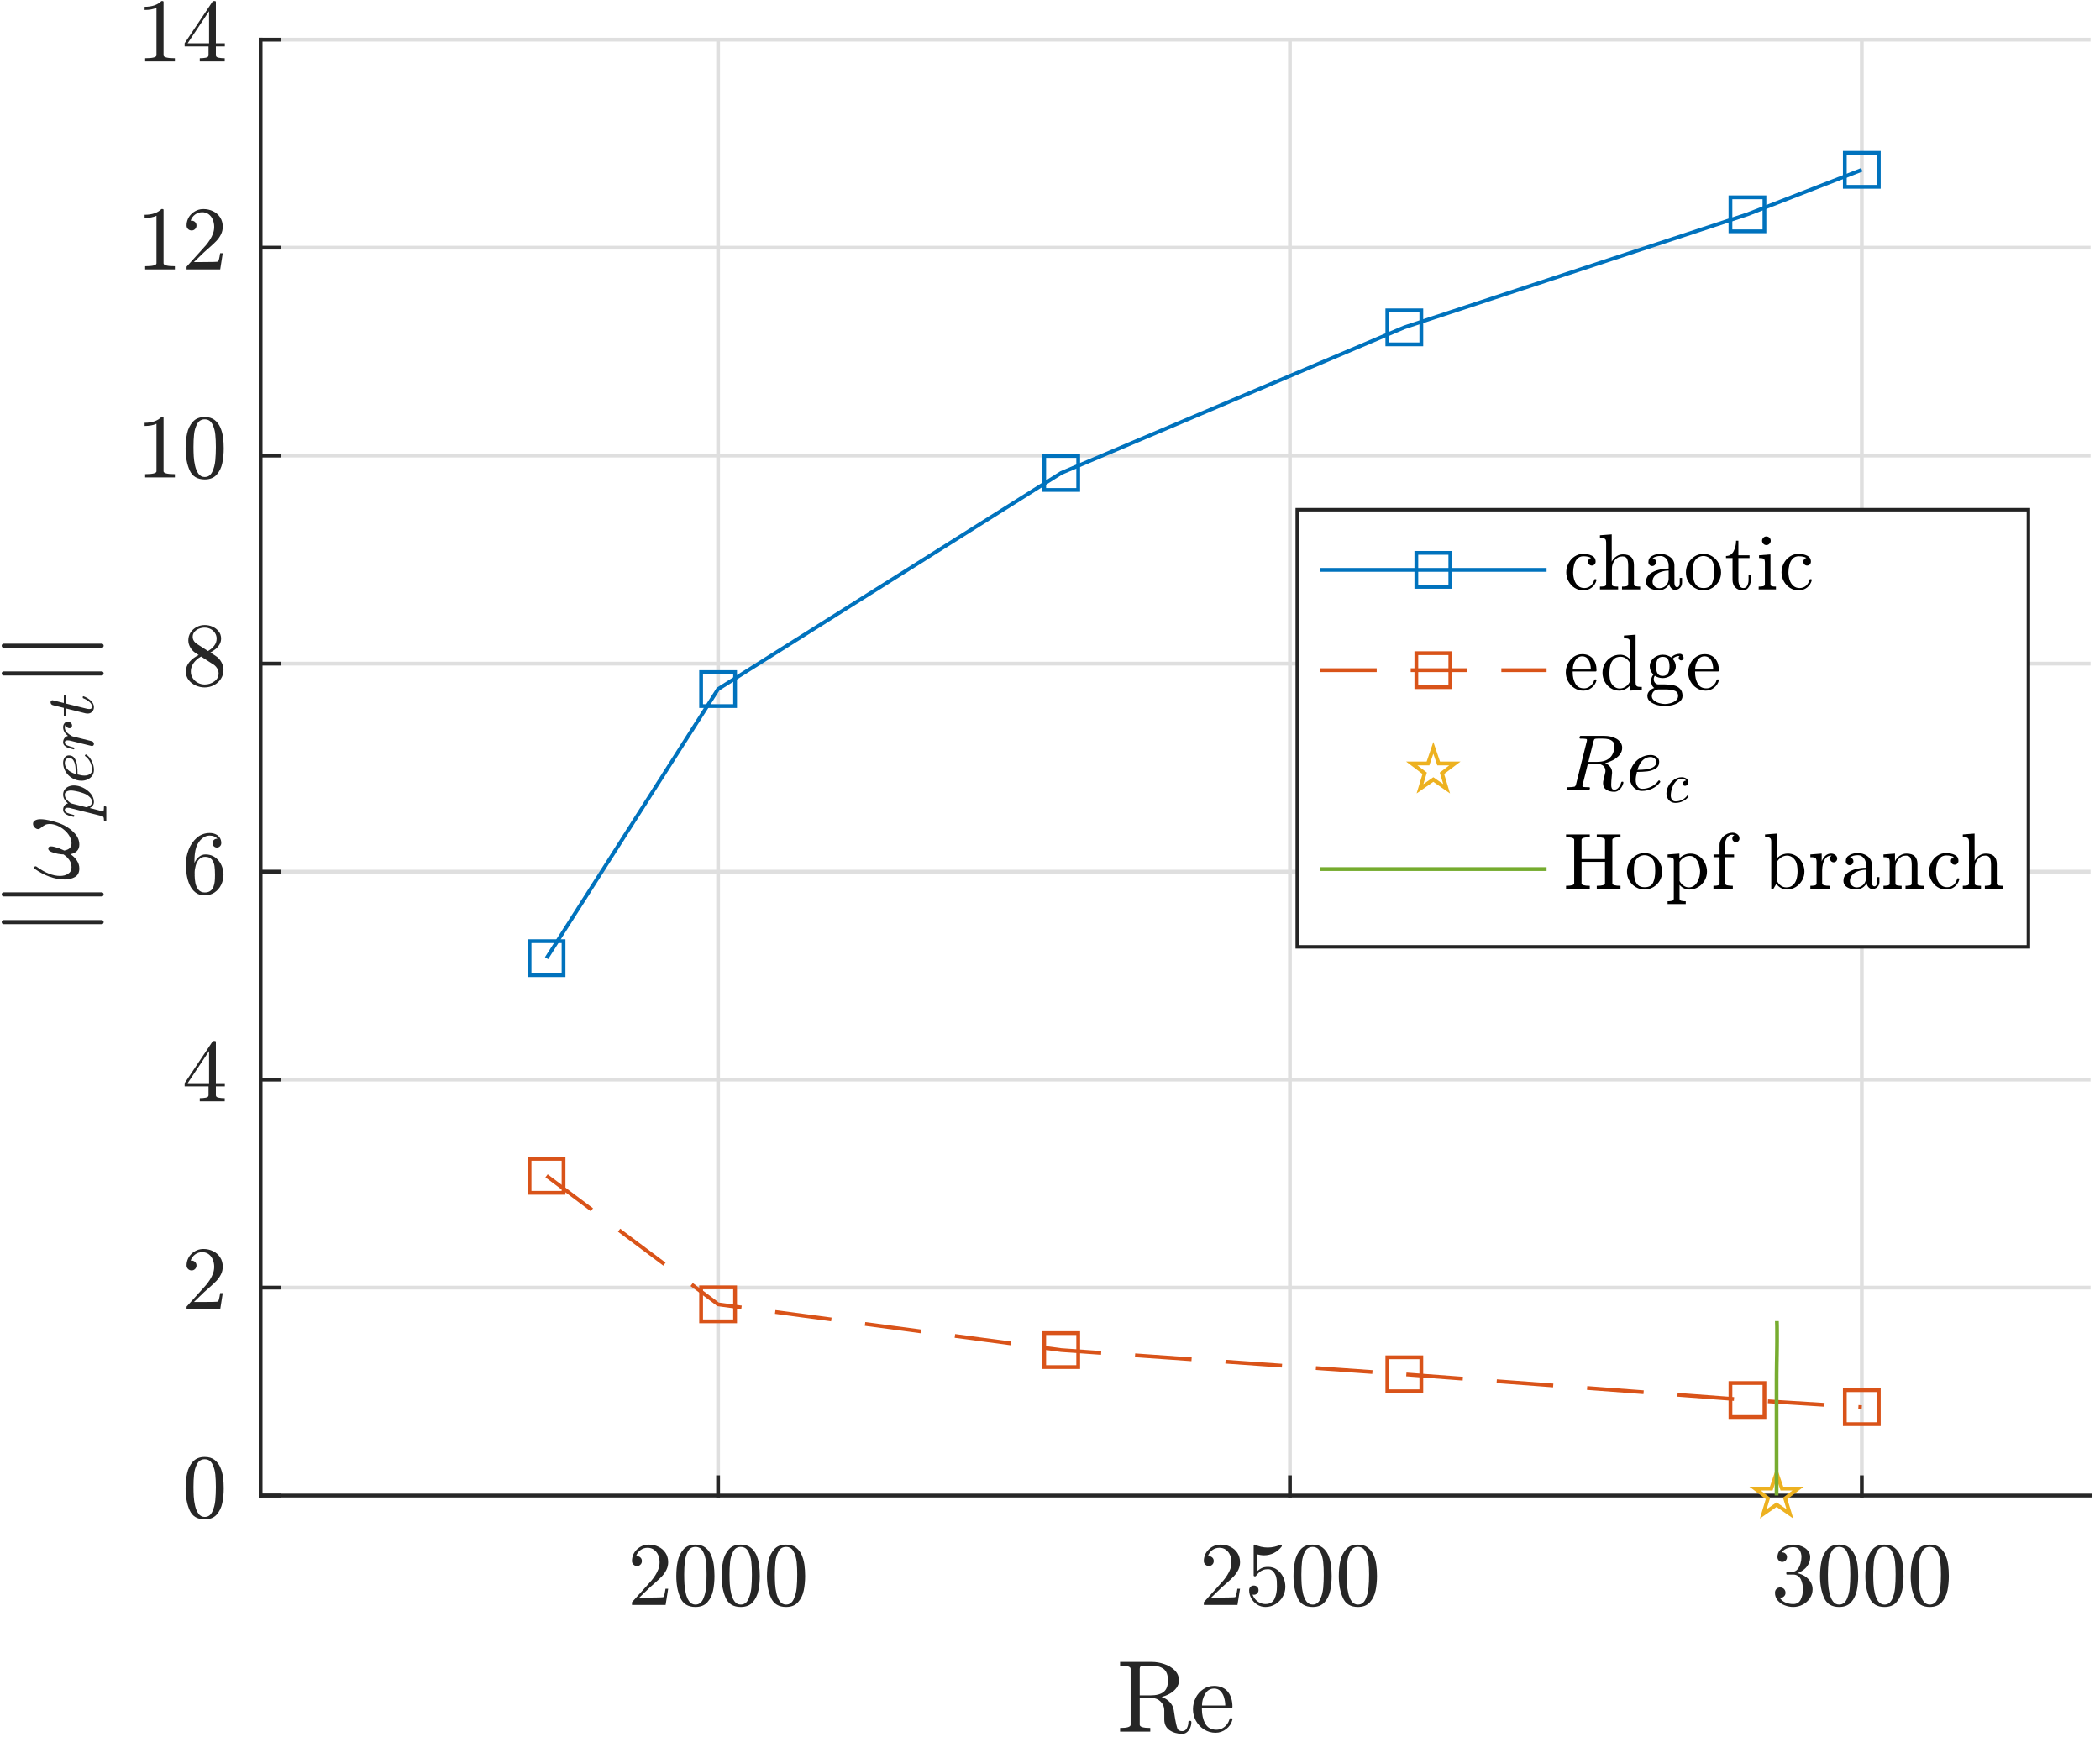 <?xml version="1.0" encoding="UTF-8" standalone="no"?>
<svg
   xmlns:dc="http://purl.org/dc/elements/1.1/"
   xmlns:cc="http://creativecommons.org/ns#"
   xmlns:rdf="http://www.w3.org/1999/02/22-rdf-syntax-ns#"
   xmlns:svg="http://www.w3.org/2000/svg"
   xmlns="http://www.w3.org/2000/svg"
   xmlns:sodipodi="http://sodipodi.sourceforge.net/DTD/sodipodi-0.dtd"
   xmlns:inkscape="http://www.inkscape.org/namespaces/inkscape"
   width="278pt"
   height="230pt"
   viewBox="0 0 278 230"
   version="1.2"
   id="svg237"
   sodipodi:docname="lyon_bbif.svg"
   inkscape:version="0.92.5 (2060ec1f9f, 2020-04-08)">
  <defs
     id="defs241" />
  <sodipodi:namedview
     pagecolor="#ffffff"
     bordercolor="#666666"
     borderopacity="1"
     objecttolerance="10"
     gridtolerance="10"
     guidetolerance="10"
     inkscape:pageopacity="0"
     inkscape:pageshadow="2"
     inkscape:window-width="1600"
     inkscape:window-height="782"
     id="namedview239"
     showgrid="false"
     inkscape:zoom="2.0149341"
     inkscape:cx="185.33333"
     inkscape:cy="153.33333"
     inkscape:window-x="0"
     inkscape:window-y="27"
     inkscape:window-maximized="1"
     inkscape:current-layer="surface790" />
  <g
     id="surface790">
    <rect
       x="0"
       y="0"
       width="278"
       height="230"
       style="fill:rgb(100%,100%,100%);fill-opacity:1;stroke:none;"
       id="rect2" />
    <path
       style=" stroke:none;fill-rule:nonzero;fill:rgb(100%,100%,100%);fill-opacity:1;"
       d="M 34.5 198 L 276.75 198 L 276.75 5.25 L 34.5 5.25 Z M 34.5 198 "
       id="path4" />
    <path
       style="fill:none;stroke-width:5.003;stroke-linecap:butt;stroke-linejoin:round;stroke:rgb(87.305%,87.305%,87.305%);stroke-opacity:1;stroke-miterlimit:10;"
       d="M 950.625 320 L 950.625 2247.5 "
       transform="matrix(0.1,0,0,-0.1,0,230)"
       id="path6" />
    <path
       style="fill:none;stroke-width:5.003;stroke-linecap:butt;stroke-linejoin:round;stroke:rgb(87.305%,87.305%,87.305%);stroke-opacity:1;stroke-miterlimit:10;"
       d="M 1707.656 320 L 1707.656 2247.5 "
       transform="matrix(0.1,0,0,-0.1,0,230)"
       id="path8" />
    <path
       style="fill:none;stroke-width:5.003;stroke-linecap:butt;stroke-linejoin:round;stroke:rgb(87.305%,87.305%,87.305%);stroke-opacity:1;stroke-miterlimit:10;"
       d="M 2464.688 320 L 2464.688 2247.5 "
       transform="matrix(0.1,0,0,-0.1,0,230)"
       id="path10" />
    <path
       style="fill:none;stroke-width:5.003;stroke-linecap:butt;stroke-linejoin:round;stroke:rgb(87.305%,87.305%,87.305%);stroke-opacity:1;stroke-miterlimit:10;"
       d="M 2767.5 320 L 345 320 "
       transform="matrix(0.1,0,0,-0.1,0,230)"
       id="path12" />
    <path
       style="fill:none;stroke-width:5.003;stroke-linecap:butt;stroke-linejoin:round;stroke:rgb(87.305%,87.305%,87.305%);stroke-opacity:1;stroke-miterlimit:10;"
       d="M 2767.5 595.352 L 345 595.352 "
       transform="matrix(0.1,0,0,-0.1,0,230)"
       id="path14" />
    <path
       style="fill:none;stroke-width:5.003;stroke-linecap:butt;stroke-linejoin:round;stroke:rgb(87.305%,87.305%,87.305%);stroke-opacity:1;stroke-miterlimit:10;"
       d="M 2767.5 870.703 L 345 870.703 "
       transform="matrix(0.1,0,0,-0.1,0,230)"
       id="path16" />
    <path
       style="fill:none;stroke-width:5.003;stroke-linecap:butt;stroke-linejoin:round;stroke:rgb(87.305%,87.305%,87.305%);stroke-opacity:1;stroke-miterlimit:10;"
       d="M 2767.5 1146.055 L 345 1146.055 "
       transform="matrix(0.1,0,0,-0.1,0,230)"
       id="path18" />
    <path
       style="fill:none;stroke-width:5.003;stroke-linecap:butt;stroke-linejoin:round;stroke:rgb(87.305%,87.305%,87.305%);stroke-opacity:1;stroke-miterlimit:10;"
       d="M 2767.5 1421.445 L 345 1421.445 "
       transform="matrix(0.1,0,0,-0.1,0,230)"
       id="path20" />
    <path
       style="fill:none;stroke-width:5.003;stroke-linecap:butt;stroke-linejoin:round;stroke:rgb(87.305%,87.305%,87.305%);stroke-opacity:1;stroke-miterlimit:10;"
       d="M 2767.5 1696.797 L 345 1696.797 "
       transform="matrix(0.1,0,0,-0.1,0,230)"
       id="path22" />
    <path
       style="fill:none;stroke-width:5.003;stroke-linecap:butt;stroke-linejoin:round;stroke:rgb(87.305%,87.305%,87.305%);stroke-opacity:1;stroke-miterlimit:10;"
       d="M 2767.5 1972.148 L 345 1972.148 "
       transform="matrix(0.1,0,0,-0.1,0,230)"
       id="path24" />
    <path
       style="fill:none;stroke-width:5.003;stroke-linecap:butt;stroke-linejoin:round;stroke:rgb(87.305%,87.305%,87.305%);stroke-opacity:1;stroke-miterlimit:10;"
       d="M 2767.5 2247.5 L 345 2247.5 "
       transform="matrix(0.1,0,0,-0.1,0,230)"
       id="path26" />
    <path
       style="fill:none;stroke-width:5.003;stroke-linecap:square;stroke-linejoin:round;stroke:rgb(14.893%,14.893%,14.893%);stroke-opacity:1;stroke-miterlimit:10;"
       d="M 345 320 L 2767.5 320 "
       transform="matrix(0.1,0,0,-0.1,0,230)"
       id="path28" />
    <path
       style="fill:none;stroke-width:5.003;stroke-linecap:square;stroke-linejoin:round;stroke:rgb(14.893%,14.893%,14.893%);stroke-opacity:1;stroke-miterlimit:10;"
       d="M 950.625 320 L 950.625 344.219 "
       transform="matrix(0.1,0,0,-0.1,0,230)"
       id="path30" />
    <path
       style="fill:none;stroke-width:5.003;stroke-linecap:square;stroke-linejoin:round;stroke:rgb(14.893%,14.893%,14.893%);stroke-opacity:1;stroke-miterlimit:10;"
       d="M 1707.656 320 L 1707.656 344.219 "
       transform="matrix(0.1,0,0,-0.1,0,230)"
       id="path32" />
    <path
       style="fill:none;stroke-width:5.003;stroke-linecap:square;stroke-linejoin:round;stroke:rgb(14.893%,14.893%,14.893%);stroke-opacity:1;stroke-miterlimit:10;"
       d="M 2464.688 320 L 2464.688 344.219 "
       transform="matrix(0.1,0,0,-0.1,0,230)"
       id="path34" />
    <path
       style=" stroke:none;fill-rule:nonzero;fill:rgb(14.893%,14.893%,14.893%);fill-opacity:1;"
       d="M 83.66 212.48 L 83.66 212.152 C 83.66 212.137 83.668 212.117 83.684 212.094 L 85.547 210.031 C 85.828 209.727 86.055 209.469 86.234 209.262 C 86.406 209.055 86.582 208.816 86.754 208.547 C 86.926 208.277 87.062 208.004 87.164 207.723 C 87.266 207.441 87.316 207.145 87.316 206.832 C 87.316 206.504 87.258 206.191 87.137 205.895 C 87.016 205.598 86.832 205.359 86.59 205.18 C 86.348 205 86.059 204.91 85.723 204.91 C 85.371 204.91 85.055 205.012 84.781 205.219 C 84.5 205.426 84.309 205.699 84.199 206.035 C 84.23 206.027 84.273 206.023 84.328 206.023 C 84.508 206.023 84.66 206.082 84.785 206.203 C 84.91 206.324 84.973 206.48 84.973 206.668 C 84.973 206.855 84.91 207.012 84.785 207.137 C 84.66 207.262 84.508 207.324 84.328 207.324 C 84.141 207.324 83.98 207.258 83.855 207.129 C 83.723 207 83.66 206.848 83.66 206.668 C 83.66 206.371 83.719 206.09 83.828 205.824 C 83.945 205.559 84.105 205.324 84.324 205.121 C 84.535 204.918 84.777 204.762 85.043 204.652 C 85.309 204.543 85.594 204.488 85.898 204.488 C 86.352 204.488 86.777 204.582 87.172 204.777 C 87.566 204.965 87.879 205.238 88.109 205.594 C 88.34 205.949 88.453 206.363 88.453 206.832 C 88.453 207.184 88.375 207.516 88.223 207.828 C 88.074 208.141 87.879 208.422 87.641 208.676 C 87.402 208.93 87.094 209.219 86.723 209.543 C 86.355 209.867 86.109 210.086 85.992 210.195 L 84.633 211.508 L 85.793 211.508 C 86.355 211.508 86.828 211.5 87.211 211.488 C 87.594 211.477 87.797 211.465 87.82 211.449 C 87.914 211.348 88.008 210.977 88.102 210.336 L 88.453 210.336 L 88.113 212.48 L 83.66 212.48 "
       id="path36" />
    <path
       style=" stroke:none;fill-rule:nonzero;fill:rgb(14.893%,14.893%,14.893%);fill-opacity:1;"
       d="M 92.062 212.75 C 91.086 212.75 90.418 212.344 90.066 211.535 C 89.711 210.727 89.531 209.766 89.531 208.648 C 89.531 207.953 89.594 207.297 89.723 206.684 C 89.855 206.07 90.105 205.551 90.48 205.125 C 90.855 204.699 91.383 204.488 92.062 204.488 C 92.594 204.488 93.027 204.617 93.363 204.875 C 93.699 205.133 93.957 205.465 94.133 205.871 C 94.305 206.277 94.426 206.715 94.488 207.184 C 94.551 207.652 94.582 208.141 94.582 208.648 C 94.582 209.336 94.52 209.98 94.395 210.582 C 94.27 211.184 94.02 211.695 93.652 212.117 C 93.281 212.539 92.75 212.75 92.062 212.75 Z M 92.062 212.434 C 92.508 212.434 92.84 212.203 93.059 211.746 C 93.277 211.289 93.41 210.785 93.465 210.23 C 93.516 209.676 93.539 209.086 93.539 208.461 C 93.539 207.859 93.516 207.305 93.465 206.797 C 93.41 206.289 93.281 205.828 93.066 205.414 C 92.848 205 92.516 204.793 92.062 204.793 C 91.609 204.793 91.273 205 91.055 205.414 C 90.836 205.828 90.703 206.289 90.652 206.797 C 90.598 207.305 90.574 207.859 90.574 208.461 C 90.574 208.906 90.586 209.324 90.609 209.719 C 90.633 210.113 90.691 210.52 90.785 210.938 C 90.879 211.355 91.027 211.711 91.234 212 C 91.441 212.289 91.719 212.434 92.062 212.434 "
       id="path38" />
    <path
       style=" stroke:none;fill-rule:nonzero;fill:rgb(14.893%,14.893%,14.893%);fill-opacity:1;"
       d="M 98.062 212.75 C 97.086 212.75 96.418 212.344 96.066 211.535 C 95.711 210.727 95.531 209.766 95.531 208.648 C 95.531 207.953 95.594 207.297 95.723 206.684 C 95.855 206.07 96.105 205.551 96.48 205.125 C 96.855 204.699 97.383 204.488 98.062 204.488 C 98.594 204.488 99.027 204.617 99.363 204.875 C 99.699 205.133 99.957 205.465 100.133 205.871 C 100.309 206.277 100.426 206.715 100.488 207.184 C 100.551 207.652 100.582 208.141 100.582 208.648 C 100.582 209.336 100.52 209.98 100.395 210.582 C 100.27 211.184 100.02 211.695 99.652 212.117 C 99.281 212.539 98.75 212.75 98.062 212.75 Z M 98.062 212.434 C 98.508 212.434 98.84 212.203 99.059 211.746 C 99.277 211.289 99.41 210.785 99.465 210.23 C 99.516 209.676 99.539 209.086 99.539 208.461 C 99.539 207.859 99.516 207.305 99.465 206.797 C 99.41 206.289 99.281 205.828 99.066 205.414 C 98.848 205 98.516 204.793 98.062 204.793 C 97.609 204.793 97.273 205 97.055 205.414 C 96.836 205.828 96.703 206.289 96.652 206.797 C 96.598 207.305 96.574 207.859 96.574 208.461 C 96.574 208.906 96.586 209.324 96.609 209.719 C 96.633 210.113 96.691 210.52 96.785 210.938 C 96.879 211.355 97.027 211.711 97.234 212 C 97.445 212.289 97.719 212.434 98.062 212.434 "
       id="path40" />
    <path
       style=" stroke:none;fill-rule:nonzero;fill:rgb(14.893%,14.893%,14.893%);fill-opacity:1;"
       d="M 104.062 212.75 C 103.086 212.75 102.422 212.344 102.062 211.535 C 101.711 210.727 101.531 209.766 101.531 208.648 C 101.531 207.953 101.598 207.297 101.727 206.684 C 101.855 206.07 102.105 205.551 102.48 205.125 C 102.855 204.699 103.383 204.488 104.062 204.488 C 104.594 204.488 105.027 204.617 105.363 204.875 C 105.699 205.133 105.953 205.465 106.133 205.871 C 106.309 206.277 106.426 206.715 106.488 207.184 C 106.551 207.652 106.582 208.141 106.582 208.648 C 106.582 209.336 106.52 209.98 106.395 210.582 C 106.27 211.184 106.02 211.695 105.648 212.117 C 105.277 212.539 104.75 212.75 104.062 212.75 Z M 104.062 212.434 C 104.508 212.434 104.84 212.203 105.059 211.746 C 105.277 211.289 105.41 210.785 105.465 210.23 C 105.516 209.676 105.539 209.086 105.539 208.461 C 105.539 207.859 105.516 207.305 105.465 206.797 C 105.41 206.289 105.281 205.828 105.062 205.414 C 104.852 205 104.516 204.793 104.062 204.793 C 103.609 204.793 103.273 205 103.055 205.414 C 102.836 205.828 102.699 206.289 102.648 206.797 C 102.602 207.305 102.574 207.859 102.574 208.461 C 102.574 208.906 102.586 209.324 102.609 209.719 C 102.633 210.113 102.691 210.52 102.785 210.938 C 102.879 211.355 103.027 211.711 103.234 212 C 103.441 212.289 103.719 212.434 104.062 212.434 "
       id="path42" />
    <path
       style=" stroke:none;fill-rule:nonzero;fill:rgb(14.893%,14.893%,14.893%);fill-opacity:1;"
       d="M 159.363 212.48 L 159.363 212.152 C 159.363 212.137 159.371 212.117 159.387 212.094 L 161.25 210.031 C 161.531 209.727 161.762 209.469 161.938 209.262 C 162.109 209.055 162.285 208.816 162.457 208.547 C 162.629 208.277 162.766 208.004 162.867 207.723 C 162.969 207.441 163.02 207.145 163.02 206.832 C 163.02 206.504 162.961 206.191 162.84 205.895 C 162.719 205.598 162.535 205.359 162.293 205.18 C 162.051 205 161.762 204.91 161.426 204.91 C 161.074 204.91 160.762 205.012 160.48 205.219 C 160.203 205.426 160.012 205.699 159.902 206.035 C 159.934 206.027 159.977 206.023 160.031 206.023 C 160.211 206.023 160.363 206.082 160.488 206.203 C 160.613 206.324 160.676 206.48 160.676 206.668 C 160.676 206.855 160.613 207.012 160.488 207.137 C 160.363 207.262 160.211 207.324 160.031 207.324 C 159.844 207.324 159.688 207.258 159.559 207.129 C 159.43 207 159.363 206.848 159.363 206.668 C 159.363 206.371 159.422 206.09 159.531 205.824 C 159.645 205.559 159.812 205.324 160.027 205.121 C 160.238 204.918 160.48 204.762 160.746 204.652 C 161.012 204.543 161.297 204.488 161.602 204.488 C 162.055 204.488 162.48 204.582 162.871 204.777 C 163.27 204.965 163.578 205.238 163.812 205.594 C 164.039 205.949 164.156 206.363 164.156 206.832 C 164.156 207.184 164.078 207.516 163.93 207.828 C 163.773 208.141 163.578 208.422 163.344 208.676 C 163.105 208.93 162.801 209.219 162.43 209.543 C 162.059 209.867 161.812 210.086 161.695 210.195 L 160.336 211.508 L 161.496 211.508 C 162.059 211.508 162.531 211.5 162.914 211.488 C 163.297 211.477 163.5 211.465 163.523 211.449 C 163.617 211.348 163.711 210.977 163.805 210.336 L 164.156 210.336 L 163.816 212.48 L 159.363 212.48 "
       id="path44" />
    <path
       style=" stroke:none;fill-rule:nonzero;fill:rgb(14.893%,14.893%,14.893%);fill-opacity:1;"
       d="M 165.809 211.109 C 165.895 211.344 166.02 211.555 166.188 211.746 C 166.355 211.938 166.559 212.09 166.793 212.199 C 167.027 212.309 167.27 212.363 167.52 212.363 C 168.098 212.363 168.496 212.137 168.715 211.688 C 168.934 211.238 169.043 210.695 169.043 210.055 C 169.043 209.773 169.035 209.539 169.027 209.352 C 169.016 209.164 168.988 208.98 168.949 208.801 C 168.871 208.52 168.738 208.273 168.559 208.062 C 168.371 207.852 168.145 207.746 167.871 207.746 C 167.605 207.746 167.375 207.785 167.18 207.867 C 166.984 207.953 166.824 208.047 166.703 208.156 C 166.586 208.266 166.477 208.379 166.383 208.5 C 166.289 208.621 166.23 208.688 166.207 208.695 L 166.078 208.695 C 166.055 208.695 166.027 208.684 166.004 208.66 C 165.977 208.637 165.961 208.613 165.961 208.59 L 165.961 204.582 C 165.961 204.559 165.973 204.535 165.996 204.516 C 166.02 204.496 166.047 204.488 166.078 204.488 L 166.113 204.488 C 166.652 204.746 167.223 204.875 167.824 204.875 C 168.418 204.875 168.992 204.746 169.547 204.488 L 169.582 204.488 C 169.605 204.488 169.629 204.496 169.652 204.516 C 169.676 204.535 169.688 204.559 169.688 204.582 L 169.688 204.688 C 169.688 204.727 169.68 204.746 169.664 204.746 C 169.391 205.113 169.047 205.398 168.641 205.602 C 168.23 205.805 167.801 205.906 167.355 205.906 C 167.035 205.906 166.707 205.859 166.371 205.766 L 166.371 208.039 C 166.637 207.82 166.875 207.664 167.086 207.574 C 167.297 207.484 167.562 207.441 167.883 207.441 C 168.328 207.441 168.727 207.566 169.07 207.82 C 169.422 208.074 169.688 208.406 169.875 208.812 C 170.062 209.219 170.156 209.637 170.156 210.066 C 170.156 210.543 170.039 210.984 169.805 211.395 C 169.57 211.805 169.25 212.133 168.844 212.379 C 168.438 212.625 167.996 212.75 167.52 212.75 C 167.121 212.75 166.758 212.645 166.43 212.438 C 166.102 212.23 165.844 211.957 165.652 211.613 C 165.461 211.27 165.363 210.906 165.363 210.523 C 165.363 210.344 165.422 210.195 165.539 210.082 C 165.656 209.969 165.805 209.914 165.984 209.914 C 166.156 209.914 166.305 209.969 166.426 210.082 C 166.547 210.195 166.605 210.344 166.605 210.523 C 166.605 210.695 166.547 210.84 166.426 210.957 C 166.305 211.074 166.156 211.133 165.984 211.133 C 165.953 211.133 165.922 211.129 165.887 211.125 C 165.852 211.121 165.824 211.117 165.809 211.109 "
       id="path46" />
    <path
       style=" stroke:none;fill-rule:nonzero;fill:rgb(14.893%,14.893%,14.893%);fill-opacity:1;"
       d="M 173.766 212.75 C 172.789 212.75 172.121 212.344 171.77 211.535 C 171.41 210.727 171.234 209.766 171.234 208.648 C 171.234 207.953 171.301 207.297 171.43 206.684 C 171.559 206.07 171.809 205.551 172.184 205.125 C 172.559 204.699 173.086 204.488 173.766 204.488 C 174.297 204.488 174.73 204.617 175.066 204.875 C 175.402 205.133 175.656 205.465 175.836 205.871 C 176.012 206.277 176.129 206.715 176.191 207.184 C 176.254 207.652 176.285 208.141 176.285 208.648 C 176.285 209.336 176.223 209.98 176.098 210.582 C 175.973 211.184 175.723 211.695 175.355 212.117 C 174.98 212.539 174.453 212.75 173.766 212.75 Z M 173.766 212.434 C 174.211 212.434 174.543 212.203 174.762 211.746 C 174.98 211.289 175.113 210.785 175.164 210.23 C 175.219 209.676 175.242 209.086 175.242 208.461 C 175.242 207.859 175.219 207.305 175.164 206.797 C 175.113 206.289 174.984 205.828 174.77 205.414 C 174.555 205 174.219 204.793 173.766 204.793 C 173.312 204.793 172.977 205 172.758 205.414 C 172.539 205.828 172.402 206.289 172.355 206.797 C 172.305 207.305 172.277 207.859 172.277 208.461 C 172.277 208.906 172.289 209.324 172.312 209.719 C 172.336 210.113 172.395 210.52 172.488 210.938 C 172.582 211.355 172.73 211.711 172.938 212 C 173.145 212.289 173.422 212.434 173.766 212.434 "
       id="path48" />
    <path
       style=" stroke:none;fill-rule:nonzero;fill:rgb(14.893%,14.893%,14.893%);fill-opacity:1;"
       d="M 179.766 212.75 C 178.789 212.75 178.121 212.344 177.77 211.535 C 177.41 210.727 177.234 209.766 177.234 208.648 C 177.234 207.953 177.301 207.297 177.43 206.684 C 177.559 206.07 177.809 205.551 178.184 205.125 C 178.559 204.699 179.086 204.488 179.766 204.488 C 180.297 204.488 180.73 204.617 181.066 204.875 C 181.402 205.133 181.656 205.465 181.836 205.871 C 182.012 206.277 182.129 206.715 182.191 207.184 C 182.254 207.652 182.285 208.141 182.285 208.648 C 182.285 209.336 182.223 209.98 182.098 210.582 C 181.973 211.184 181.723 211.695 181.355 212.117 C 180.98 212.539 180.453 212.75 179.766 212.75 Z M 179.766 212.434 C 180.211 212.434 180.543 212.203 180.762 211.746 C 180.98 211.289 181.113 210.785 181.164 210.23 C 181.219 209.676 181.242 209.086 181.242 208.461 C 181.242 207.859 181.219 207.305 181.164 206.797 C 181.113 206.289 180.984 205.828 180.77 205.414 C 180.555 205 180.219 204.793 179.766 204.793 C 179.312 204.793 178.977 205 178.758 205.414 C 178.539 205.828 178.402 206.289 178.355 206.797 C 178.305 207.305 178.277 207.859 178.277 208.461 C 178.277 208.906 178.289 209.324 178.312 209.719 C 178.336 210.113 178.395 210.52 178.488 210.938 C 178.582 211.355 178.73 211.711 178.938 212 C 179.145 212.289 179.422 212.434 179.766 212.434 "
       id="path50" />
    <path
       style=" stroke:none;fill-rule:nonzero;fill:rgb(14.893%,14.893%,14.893%);fill-opacity:1;"
       d="M 235.617 211.555 C 235.805 211.828 236.059 212.031 236.371 212.164 C 236.688 212.297 237.027 212.363 237.387 212.363 C 237.855 212.363 238.188 212.164 238.383 211.766 C 238.578 211.367 238.676 210.918 238.676 210.418 C 238.676 210.191 238.652 209.965 238.609 209.738 C 238.566 209.512 238.496 209.301 238.398 209.105 C 238.305 208.91 238.172 208.754 238.004 208.637 C 237.836 208.52 237.625 208.461 237.375 208.461 L 236.578 208.461 C 236.508 208.461 236.473 208.422 236.473 208.344 L 236.473 208.238 C 236.473 208.176 236.508 208.145 236.578 208.145 L 237.246 208.098 C 237.527 208.098 237.762 207.992 237.941 207.781 C 238.129 207.57 238.262 207.312 238.348 207.008 C 238.434 206.703 238.477 206.414 238.477 206.141 C 238.477 205.758 238.387 205.441 238.207 205.195 C 238.027 204.949 237.754 204.828 237.387 204.828 C 237.082 204.828 236.789 204.887 236.516 205.004 C 236.234 205.121 236.016 205.297 235.852 205.531 C 235.867 205.523 235.883 205.52 235.891 205.52 C 235.902 205.52 235.918 205.52 235.934 205.52 C 236.113 205.52 236.266 205.582 236.387 205.707 C 236.508 205.832 236.566 205.98 236.566 206.152 C 236.566 206.324 236.508 206.473 236.387 206.598 C 236.266 206.723 236.113 206.785 235.934 206.785 C 235.762 206.785 235.613 206.723 235.488 206.598 C 235.363 206.473 235.301 206.324 235.301 206.152 C 235.301 205.809 235.402 205.508 235.609 205.254 C 235.816 205 236.086 204.809 236.406 204.68 C 236.73 204.551 237.059 204.488 237.387 204.488 C 237.629 204.488 237.887 204.523 238.152 204.594 C 238.426 204.664 238.668 204.766 238.887 204.902 C 239.105 205.039 239.285 205.215 239.426 205.426 C 239.566 205.637 239.637 205.875 239.637 206.141 C 239.637 206.477 239.562 206.785 239.406 207.07 C 239.258 207.355 239.051 207.602 238.785 207.809 C 238.523 208.016 238.238 208.172 237.926 208.273 C 238.277 208.344 238.609 208.477 238.922 208.672 C 239.234 208.867 239.484 209.117 239.672 209.422 C 239.859 209.727 239.953 210.055 239.953 210.406 C 239.953 210.844 239.832 211.242 239.59 211.602 C 239.348 211.961 239.031 212.242 238.637 212.445 C 238.242 212.648 237.824 212.75 237.387 212.75 C 237.012 212.75 236.637 212.676 236.262 212.531 C 235.887 212.387 235.578 212.172 235.336 211.887 C 235.094 211.602 234.973 211.262 234.973 210.863 C 234.973 210.66 235.039 210.492 235.172 210.359 C 235.305 210.227 235.473 210.16 235.676 210.16 C 235.801 210.16 235.918 210.191 236.027 210.254 C 236.137 210.316 236.223 210.402 236.277 210.512 C 236.34 210.621 236.367 210.738 236.367 210.863 C 236.367 211.059 236.301 211.223 236.16 211.355 C 236.023 211.488 235.863 211.555 235.676 211.555 L 235.617 211.555 "
       id="path52" />
    <path
       style=" stroke:none;fill-rule:nonzero;fill:rgb(14.893%,14.893%,14.893%);fill-opacity:1;"
       d="M 243.469 212.75 C 242.492 212.75 241.824 212.344 241.473 211.535 C 241.113 210.727 240.938 209.766 240.938 208.648 C 240.938 207.953 241.004 207.297 241.133 206.684 C 241.262 206.07 241.512 205.551 241.887 205.125 C 242.262 204.699 242.789 204.488 243.469 204.488 C 244 204.488 244.434 204.617 244.77 204.875 C 245.105 205.133 245.359 205.465 245.535 205.871 C 245.715 206.277 245.832 206.715 245.895 207.184 C 245.957 207.652 245.988 208.141 245.988 208.648 C 245.988 209.336 245.926 209.98 245.801 210.582 C 245.676 211.184 245.426 211.695 245.059 212.117 C 244.688 212.539 244.156 212.75 243.469 212.75 Z M 243.469 212.434 C 243.914 212.434 244.246 212.203 244.465 211.746 C 244.684 211.289 244.816 210.785 244.867 210.23 C 244.922 209.676 244.945 209.086 244.945 208.461 C 244.945 207.859 244.922 207.305 244.867 206.797 C 244.816 206.289 244.688 205.828 244.473 205.414 C 244.258 205 243.922 204.793 243.469 204.793 C 243.016 204.793 242.68 205 242.461 205.414 C 242.242 205.828 242.105 206.289 242.059 206.797 C 242.008 207.305 241.98 207.859 241.98 208.461 C 241.98 208.906 241.992 209.324 242.016 209.719 C 242.039 210.113 242.098 210.52 242.191 210.938 C 242.285 211.355 242.434 211.711 242.641 212 C 242.848 212.289 243.125 212.434 243.469 212.434 "
       id="path54" />
    <path
       style=" stroke:none;fill-rule:nonzero;fill:rgb(14.893%,14.893%,14.893%);fill-opacity:1;"
       d="M 249.469 212.75 C 248.492 212.75 247.824 212.344 247.473 211.535 C 247.113 210.727 246.938 209.766 246.938 208.648 C 246.938 207.953 247.004 207.297 247.133 206.684 C 247.262 206.07 247.512 205.551 247.887 205.125 C 248.262 204.699 248.789 204.488 249.469 204.488 C 250 204.488 250.434 204.617 250.77 204.875 C 251.105 205.133 251.359 205.465 251.535 205.871 C 251.715 206.277 251.832 206.715 251.895 207.184 C 251.957 207.652 251.988 208.141 251.988 208.648 C 251.988 209.336 251.926 209.98 251.801 210.582 C 251.676 211.184 251.426 211.695 251.059 212.117 C 250.688 212.539 250.156 212.75 249.469 212.75 Z M 249.469 212.434 C 249.914 212.434 250.246 212.203 250.465 211.746 C 250.684 211.289 250.816 210.785 250.867 210.23 C 250.922 209.676 250.945 209.086 250.945 208.461 C 250.945 207.859 250.922 207.305 250.867 206.797 C 250.816 206.289 250.688 205.828 250.473 205.414 C 250.258 205 249.922 204.793 249.469 204.793 C 249.016 204.793 248.68 205 248.461 205.414 C 248.242 205.828 248.105 206.289 248.059 206.797 C 248.008 207.305 247.98 207.859 247.98 208.461 C 247.98 208.906 247.992 209.324 248.016 209.719 C 248.039 210.113 248.098 210.52 248.191 210.938 C 248.285 211.355 248.434 211.711 248.641 212 C 248.852 212.289 249.125 212.434 249.469 212.434 "
       id="path56" />
    <path
       style=" stroke:none;fill-rule:nonzero;fill:rgb(14.893%,14.893%,14.893%);fill-opacity:1;"
       d="M 255.469 212.75 C 254.492 212.75 253.824 212.344 253.473 211.535 C 253.113 210.727 252.938 209.766 252.938 208.648 C 252.938 207.953 253.004 207.297 253.133 206.684 C 253.262 206.07 253.512 205.551 253.887 205.125 C 254.262 204.699 254.789 204.488 255.469 204.488 C 256 204.488 256.434 204.617 256.77 204.875 C 257.105 205.133 257.359 205.465 257.535 205.871 C 257.715 206.277 257.832 206.715 257.895 207.184 C 257.957 207.652 257.988 208.141 257.988 208.648 C 257.988 209.336 257.926 209.98 257.801 210.582 C 257.676 211.184 257.426 211.695 257.059 212.117 C 256.688 212.539 256.156 212.75 255.469 212.75 Z M 255.469 212.434 C 255.914 212.434 256.246 212.203 256.465 211.746 C 256.684 211.289 256.816 210.785 256.867 210.23 C 256.922 209.676 256.945 209.086 256.945 208.461 C 256.945 207.859 256.922 207.305 256.867 206.797 C 256.816 206.289 256.688 205.828 256.473 205.414 C 256.258 205 255.922 204.793 255.469 204.793 C 255.016 204.793 254.68 205 254.461 205.414 C 254.242 205.828 254.105 206.289 254.059 206.797 C 254.008 207.305 253.98 207.859 253.98 208.461 C 253.98 208.906 253.992 209.324 254.016 209.719 C 254.039 210.113 254.098 210.52 254.191 210.938 C 254.285 211.355 254.434 211.711 254.641 212 C 254.852 212.289 255.125 212.434 255.469 212.434 "
       id="path58" />
    <path
       style=" stroke:none;fill-rule:nonzero;fill:rgb(14.893%,14.893%,14.893%);fill-opacity:1;"
       d="M 148.277 229.25 L 148.277 228.766 C 149.207 228.766 149.672 228.625 149.672 228.344 L 149.672 220.926 C 149.672 220.645 149.207 220.508 148.277 220.508 L 148.277 220.023 L 152.52 220.023 C 153.027 220.023 153.559 220.117 154.113 220.301 C 154.668 220.484 155.133 220.762 155.508 221.133 C 155.883 221.504 156.07 221.949 156.07 222.477 C 156.07 222.852 155.957 223.188 155.73 223.48 C 155.504 223.777 155.215 224.027 154.859 224.227 C 154.504 224.426 154.141 224.57 153.773 224.656 C 154.18 224.793 154.535 225.02 154.836 225.328 C 155.137 225.637 155.316 225.988 155.379 226.387 L 155.566 227.582 C 155.66 228.121 155.754 228.523 155.848 228.793 C 155.941 229.059 156.156 229.188 156.492 229.188 C 156.773 229.188 156.984 229.062 157.121 228.801 C 157.258 228.543 157.324 228.262 157.324 227.949 C 157.324 227.918 157.34 227.887 157.367 227.863 C 157.395 227.84 157.422 227.828 157.453 227.828 L 157.582 227.828 C 157.672 227.828 157.715 227.887 157.715 228.008 C 157.715 228.258 157.664 228.5 157.566 228.73 C 157.469 228.965 157.328 229.16 157.148 229.312 C 156.969 229.465 156.754 229.543 156.504 229.543 C 155.848 229.543 155.289 229.379 154.824 229.062 C 154.359 228.738 154.129 228.266 154.129 227.641 L 154.129 226.438 C 154.129 225.988 153.969 225.605 153.656 225.289 C 153.344 224.969 152.965 224.805 152.508 224.805 L 150.879 224.805 L 150.879 228.344 C 150.879 228.625 151.344 228.766 152.273 228.766 L 152.273 229.25 Z M 150.879 224.453 L 152.332 224.453 C 153.074 224.453 153.641 224.305 154.031 224.004 C 154.422 223.703 154.617 223.195 154.617 222.477 C 154.617 221.758 154.426 221.246 154.039 220.949 C 153.652 220.656 153.082 220.508 152.332 220.508 L 151.57 220.508 C 151.406 220.508 151.281 220.512 151.191 220.523 C 151.102 220.535 151.027 220.574 150.969 220.637 C 150.91 220.699 150.879 220.793 150.879 220.926 L 150.879 224.453 "
       id="path60" />
    <path
       style=" stroke:none;fill-rule:nonzero;fill:rgb(14.893%,14.893%,14.893%);fill-opacity:1;"
       d="M 160.914 229.402 C 160.367 229.402 159.863 229.254 159.402 228.969 C 158.941 228.676 158.578 228.293 158.316 227.812 C 158.055 227.332 157.926 226.824 157.926 226.281 C 157.926 225.762 158.047 225.262 158.281 224.781 C 158.52 224.305 158.855 223.926 159.285 223.637 C 159.715 223.344 160.195 223.199 160.727 223.199 C 161.133 223.199 161.488 223.27 161.797 223.406 C 162.105 223.543 162.359 223.734 162.555 223.98 C 162.75 224.227 162.898 224.52 163 224.855 C 163.102 225.188 163.152 225.555 163.152 225.953 C 163.152 226.074 163.105 226.133 163.012 226.133 L 159.109 226.133 L 159.109 226.27 C 159.109 227.02 159.258 227.664 159.559 228.199 C 159.859 228.734 160.352 229 161.031 229 C 161.305 229 161.559 228.941 161.797 228.82 C 162.035 228.699 162.242 228.527 162.414 228.305 C 162.586 228.082 162.703 227.844 162.766 227.594 C 162.773 227.562 162.789 227.535 162.812 227.512 C 162.836 227.488 162.863 227.48 162.895 227.48 L 163.012 227.48 C 163.105 227.48 163.152 227.539 163.152 227.656 C 163.027 228.164 162.754 228.582 162.332 228.906 C 161.91 229.234 161.438 229.402 160.914 229.402 Z M 159.121 225.793 L 162.203 225.793 C 162.203 225.457 162.152 225.113 162.055 224.766 C 161.957 224.418 161.801 224.129 161.582 223.898 C 161.363 223.668 161.078 223.551 160.727 223.551 C 160.211 223.551 159.812 223.789 159.535 224.266 C 159.258 224.742 159.121 225.25 159.121 225.793 "
       id="path62" />
    <path
       style="fill:none;stroke-width:5.003;stroke-linecap:square;stroke-linejoin:round;stroke:rgb(14.893%,14.893%,14.893%);stroke-opacity:1;stroke-miterlimit:10;"
       d="M 345 320 L 345 2247.5 "
       transform="matrix(0.1,0,0,-0.1,0,230)"
       id="path64" />
    <path
       style="fill:none;stroke-width:5.003;stroke-linecap:square;stroke-linejoin:round;stroke:rgb(14.893%,14.893%,14.893%);stroke-opacity:1;stroke-miterlimit:10;"
       d="M 345 320 L 369.219 320 "
       transform="matrix(0.1,0,0,-0.1,0,230)"
       id="path66" />
    <path
       style="fill:none;stroke-width:5.003;stroke-linecap:square;stroke-linejoin:round;stroke:rgb(14.893%,14.893%,14.893%);stroke-opacity:1;stroke-miterlimit:10;"
       d="M 345 595.352 L 369.219 595.352 "
       transform="matrix(0.1,0,0,-0.1,0,230)"
       id="path68" />
    <path
       style="fill:none;stroke-width:5.003;stroke-linecap:square;stroke-linejoin:round;stroke:rgb(14.893%,14.893%,14.893%);stroke-opacity:1;stroke-miterlimit:10;"
       d="M 345 870.703 L 369.219 870.703 "
       transform="matrix(0.1,0,0,-0.1,0,230)"
       id="path70" />
    <path
       style="fill:none;stroke-width:5.003;stroke-linecap:square;stroke-linejoin:round;stroke:rgb(14.893%,14.893%,14.893%);stroke-opacity:1;stroke-miterlimit:10;"
       d="M 345 1146.055 L 369.219 1146.055 "
       transform="matrix(0.1,0,0,-0.1,0,230)"
       id="path72" />
    <path
       style="fill:none;stroke-width:5.003;stroke-linecap:square;stroke-linejoin:round;stroke:rgb(14.893%,14.893%,14.893%);stroke-opacity:1;stroke-miterlimit:10;"
       d="M 345 1421.445 L 369.219 1421.445 "
       transform="matrix(0.1,0,0,-0.1,0,230)"
       id="path74" />
    <path
       style="fill:none;stroke-width:5.003;stroke-linecap:square;stroke-linejoin:round;stroke:rgb(14.893%,14.893%,14.893%);stroke-opacity:1;stroke-miterlimit:10;"
       d="M 345 1696.797 L 369.219 1696.797 "
       transform="matrix(0.1,0,0,-0.1,0,230)"
       id="path76" />
    <path
       style="fill:none;stroke-width:5.003;stroke-linecap:square;stroke-linejoin:round;stroke:rgb(14.893%,14.893%,14.893%);stroke-opacity:1;stroke-miterlimit:10;"
       d="M 345 1972.148 L 369.219 1972.148 "
       transform="matrix(0.1,0,0,-0.1,0,230)"
       id="path78" />
    <path
       style="fill:none;stroke-width:5.003;stroke-linecap:square;stroke-linejoin:round;stroke:rgb(14.893%,14.893%,14.893%);stroke-opacity:1;stroke-miterlimit:10;"
       d="M 345 2247.5 L 369.219 2247.5 "
       transform="matrix(0.1,0,0,-0.1,0,230)"
       id="path80" />
    <path
       style=" stroke:none;fill-rule:nonzero;fill:rgb(14.893%,14.893%,14.893%);fill-opacity:1;"
       d="M 27.102 201.148 C 26.125 201.148 25.457 200.746 25.102 199.938 C 24.746 199.129 24.57 198.164 24.57 197.047 C 24.57 196.352 24.633 195.699 24.762 195.086 C 24.891 194.473 25.145 193.953 25.52 193.527 C 25.895 193.102 26.422 192.887 27.102 192.887 C 27.633 192.887 28.066 193.016 28.402 193.273 C 28.734 193.531 28.992 193.863 29.168 194.27 C 29.344 194.676 29.465 195.113 29.527 195.582 C 29.59 196.051 29.617 196.539 29.617 197.047 C 29.617 197.734 29.555 198.379 29.43 198.98 C 29.305 199.582 29.059 200.094 28.688 200.516 C 28.316 200.938 27.789 201.148 27.102 201.148 Z M 27.102 200.832 C 27.547 200.832 27.879 200.605 28.098 200.148 C 28.316 199.691 28.449 199.184 28.5 198.629 C 28.551 198.074 28.578 197.484 28.578 196.859 C 28.578 196.258 28.551 195.703 28.5 195.195 C 28.449 194.688 28.316 194.227 28.102 193.812 C 27.887 193.398 27.555 193.191 27.102 193.191 C 26.648 193.191 26.312 193.398 26.094 193.812 C 25.875 194.227 25.738 194.688 25.688 195.195 C 25.637 195.703 25.613 196.258 25.613 196.859 C 25.613 197.305 25.625 197.727 25.648 198.121 C 25.668 198.516 25.73 198.922 25.824 199.34 C 25.918 199.758 26.066 200.109 26.273 200.398 C 26.48 200.688 26.758 200.832 27.102 200.832 "
       id="path82" />
    <path
       style=" stroke:none;fill-rule:nonzero;fill:rgb(14.893%,14.893%,14.893%);fill-opacity:1;"
       d="M 24.699 173.344 L 24.699 173.016 C 24.699 173 24.707 172.98 24.723 172.957 L 26.586 170.895 C 26.867 170.59 27.094 170.336 27.27 170.129 C 27.445 169.922 27.621 169.684 27.793 169.414 C 27.965 169.145 28.102 168.867 28.203 168.586 C 28.305 168.305 28.355 168.008 28.355 167.695 C 28.355 167.367 28.293 167.055 28.172 166.758 C 28.051 166.461 27.867 166.223 27.629 166.043 C 27.387 165.863 27.098 165.773 26.762 165.773 C 26.41 165.773 26.094 165.879 25.816 166.086 C 25.539 166.293 25.348 166.562 25.238 166.898 C 25.27 166.891 25.312 166.887 25.363 166.887 C 25.547 166.887 25.699 166.949 25.824 167.07 C 25.949 167.191 26.012 167.344 26.012 167.531 C 26.012 167.719 25.949 167.875 25.824 168 C 25.699 168.125 25.547 168.188 25.363 168.188 C 25.176 168.188 25.02 168.125 24.891 167.996 C 24.762 167.867 24.699 167.711 24.699 167.531 C 24.699 167.234 24.754 166.953 24.867 166.688 C 24.98 166.422 25.145 166.188 25.359 165.984 C 25.574 165.781 25.816 165.625 26.082 165.516 C 26.348 165.406 26.633 165.352 26.938 165.352 C 27.391 165.352 27.812 165.449 28.207 165.641 C 28.602 165.832 28.914 166.105 29.145 166.461 C 29.375 166.816 29.488 167.227 29.488 167.695 C 29.488 168.047 29.414 168.379 29.262 168.691 C 29.109 169.004 28.914 169.289 28.676 169.543 C 28.438 169.797 28.133 170.086 27.762 170.41 C 27.391 170.734 27.148 170.949 27.031 171.059 L 25.672 172.371 L 26.832 172.371 C 27.395 172.371 27.867 172.367 28.25 172.355 C 28.633 172.344 28.836 172.328 28.859 172.312 C 28.953 172.211 29.047 171.84 29.141 171.199 L 29.488 171.199 L 29.152 173.344 L 24.699 173.344 "
       id="path84" />
    <path
       style=" stroke:none;fill-rule:nonzero;fill:rgb(14.893%,14.893%,14.893%);fill-opacity:1;"
       d="M 24.441 143.828 L 24.441 143.406 L 28.145 137.875 C 28.176 137.836 28.219 137.816 28.273 137.816 L 28.449 137.816 C 28.535 137.816 28.578 137.859 28.578 137.945 L 28.578 143.406 L 29.762 143.406 L 29.762 143.828 L 28.578 143.828 L 28.578 145 C 28.578 145.164 28.695 145.27 28.926 145.316 C 29.16 145.363 29.438 145.387 29.75 145.387 L 29.75 145.809 L 26.445 145.809 L 26.445 145.387 C 26.75 145.387 27.02 145.363 27.254 145.316 C 27.488 145.27 27.605 145.164 27.605 145 L 27.605 143.828 Z M 24.84 143.406 L 27.676 143.406 L 27.676 139.152 Z M 24.84 143.406 "
       id="path86" />
    <path
       style=" stroke:none;fill-rule:nonzero;fill:rgb(14.893%,14.893%,14.893%);fill-opacity:1;"
       d="M 27.102 118.543 C 26.609 118.543 26.195 118.41 25.863 118.145 C 25.531 117.879 25.273 117.535 25.09 117.113 C 24.906 116.691 24.781 116.25 24.711 115.789 C 24.641 115.328 24.605 114.863 24.605 114.395 C 24.605 113.762 24.727 113.125 24.973 112.488 C 25.219 111.852 25.582 111.324 26.062 110.906 C 26.543 110.488 27.113 110.281 27.77 110.281 C 28.043 110.281 28.293 110.332 28.531 110.434 C 28.766 110.535 28.949 110.688 29.086 110.891 C 29.223 111.094 29.293 111.336 29.293 111.617 C 29.293 111.781 29.234 111.922 29.121 112.031 C 29.008 112.145 28.871 112.203 28.707 112.203 C 28.551 112.203 28.414 112.145 28.301 112.031 C 28.188 111.922 28.133 111.781 28.133 111.617 C 28.133 111.461 28.188 111.324 28.301 111.211 C 28.414 111.098 28.551 111.043 28.707 111.043 L 28.777 111.043 C 28.672 110.902 28.531 110.797 28.344 110.727 C 28.156 110.656 27.965 110.621 27.77 110.621 C 27.527 110.621 27.301 110.672 27.094 110.777 C 26.887 110.883 26.703 111.027 26.539 111.207 C 26.375 111.387 26.238 111.586 26.129 111.805 C 26.02 112.023 25.934 112.27 25.875 112.547 C 25.816 112.824 25.781 113.086 25.766 113.328 C 25.75 113.57 25.738 113.875 25.738 114.242 C 25.883 113.914 26.082 113.645 26.34 113.434 C 26.598 113.223 26.887 113.117 27.207 113.117 C 27.566 113.117 27.891 113.188 28.184 113.332 C 28.477 113.477 28.73 113.68 28.941 113.938 C 29.152 114.195 29.312 114.488 29.422 114.816 C 29.531 115.145 29.586 115.477 29.586 115.812 C 29.586 116.281 29.48 116.727 29.273 117.148 C 29.066 117.57 28.773 117.906 28.395 118.16 C 28.016 118.414 27.586 118.543 27.102 118.543 Z M 27.102 118.156 C 27.414 118.156 27.664 118.086 27.852 117.945 C 28.039 117.805 28.176 117.617 28.262 117.383 C 28.348 117.148 28.402 116.914 28.426 116.68 C 28.449 116.445 28.461 116.156 28.461 115.812 C 28.461 115.359 28.438 114.973 28.395 114.652 C 28.352 114.332 28.234 114.047 28.043 113.801 C 27.852 113.555 27.559 113.434 27.16 113.434 C 26.84 113.434 26.574 113.543 26.363 113.762 C 26.152 113.98 26 114.258 25.906 114.594 C 25.812 114.93 25.766 115.25 25.766 115.555 C 25.766 115.664 25.77 115.746 25.777 115.801 C 25.777 115.809 25.773 115.816 25.77 115.824 C 25.766 115.832 25.766 115.844 25.766 115.859 C 25.766 116.203 25.801 116.551 25.867 116.902 C 25.941 117.254 26.074 117.551 26.273 117.793 C 26.473 118.035 26.75 118.156 27.102 118.156 "
       id="path88" />
    <path
       style=" stroke:none;fill-rule:nonzero;fill:rgb(14.893%,14.893%,14.893%);fill-opacity:1;"
       d="M 24.605 88.91 C 24.605 88.434 24.762 88.008 25.078 87.637 C 25.395 87.266 25.801 86.961 26.301 86.719 L 25.859 86.426 C 25.586 86.246 25.363 86.008 25.191 85.711 C 25.02 85.414 24.93 85.102 24.93 84.773 C 24.93 84.391 25.031 84.043 25.23 83.734 C 25.43 83.426 25.699 83.184 26.035 83.008 C 26.371 82.832 26.727 82.746 27.102 82.746 C 27.461 82.746 27.805 82.816 28.133 82.961 C 28.461 83.105 28.73 83.312 28.945 83.582 C 29.16 83.852 29.27 84.172 29.27 84.535 C 29.27 84.812 29.203 85.062 29.074 85.293 C 28.945 85.523 28.773 85.73 28.551 85.914 C 28.336 86.098 28.102 86.254 27.852 86.379 L 28.531 86.824 C 28.852 87.027 29.105 87.297 29.297 87.633 C 29.488 87.969 29.586 88.324 29.586 88.699 C 29.586 89.129 29.469 89.52 29.238 89.875 C 29.008 90.23 28.703 90.508 28.32 90.707 C 27.938 90.906 27.531 91.008 27.102 91.008 C 26.688 91.008 26.289 90.922 25.906 90.75 C 25.523 90.578 25.211 90.332 24.969 90.016 C 24.727 89.699 24.605 89.328 24.605 88.91 Z M 25.262 88.91 C 25.262 89.23 25.348 89.52 25.52 89.781 C 25.691 90.043 25.918 90.25 26.203 90.398 C 26.488 90.547 26.789 90.621 27.102 90.621 C 27.57 90.621 27.992 90.484 28.371 90.211 C 28.75 89.938 28.941 89.578 28.941 89.133 C 28.941 88.977 28.91 88.824 28.848 88.676 C 28.785 88.527 28.699 88.391 28.594 88.266 C 28.488 88.141 28.371 88.039 28.238 87.961 L 26.617 86.918 C 26.367 87.051 26.141 87.219 25.934 87.422 C 25.727 87.625 25.562 87.852 25.441 88.105 C 25.32 88.359 25.262 88.629 25.262 88.91 Z M 26.082 85.254 L 27.535 86.191 C 27.871 85.996 28.145 85.758 28.359 85.48 C 28.574 85.203 28.68 84.891 28.68 84.535 C 28.68 84.273 28.605 84.027 28.461 83.801 C 28.312 83.574 28.117 83.398 27.875 83.273 C 27.633 83.148 27.371 83.086 27.09 83.086 C 26.848 83.086 26.602 83.133 26.355 83.227 C 26.109 83.32 25.906 83.461 25.746 83.648 C 25.586 83.836 25.508 84.055 25.508 84.305 C 25.508 84.68 25.699 84.996 26.082 85.254 "
       id="path90" />
    <path
       style=" stroke:none;fill-rule:nonzero;fill:rgb(14.893%,14.893%,14.893%);fill-opacity:1;"
       d="M 19.215 63.203 L 19.215 62.777 C 20.215 62.777 20.715 62.648 20.715 62.395 L 20.715 56.102 C 20.297 56.297 19.777 56.395 19.145 56.395 L 19.145 55.973 C 20.129 55.973 20.867 55.719 21.367 55.211 L 21.535 55.211 C 21.566 55.211 21.594 55.219 21.613 55.238 C 21.641 55.258 21.652 55.285 21.652 55.312 L 21.652 62.395 C 21.652 62.648 22.152 62.777 23.152 62.777 L 23.152 63.203 L 19.215 63.203 "
       id="path92" />
    <path
       style=" stroke:none;fill-rule:nonzero;fill:rgb(14.893%,14.893%,14.893%);fill-opacity:1;"
       d="M 27.102 63.473 C 26.125 63.473 25.457 63.066 25.102 62.258 C 24.746 61.449 24.57 60.488 24.57 59.371 C 24.57 58.676 24.633 58.02 24.762 57.406 C 24.891 56.793 25.145 56.273 25.52 55.848 C 25.895 55.422 26.422 55.211 27.102 55.211 C 27.633 55.211 28.066 55.34 28.402 55.598 C 28.734 55.855 28.992 56.188 29.168 56.594 C 29.344 56.996 29.465 57.438 29.527 57.902 C 29.59 58.371 29.617 58.863 29.617 59.371 C 29.617 60.059 29.555 60.703 29.43 61.305 C 29.305 61.906 29.059 62.414 28.688 62.84 C 28.316 63.262 27.789 63.473 27.102 63.473 Z M 27.102 63.152 C 27.547 63.152 27.879 62.926 28.098 62.469 C 28.316 62.012 28.449 61.508 28.5 60.953 C 28.551 60.398 28.578 59.809 28.578 59.184 C 28.578 58.578 28.551 58.023 28.5 57.52 C 28.449 57.012 28.316 56.551 28.102 56.137 C 27.887 55.723 27.555 55.516 27.102 55.516 C 26.648 55.516 26.312 55.723 26.094 56.137 C 25.875 56.551 25.738 57.012 25.688 57.52 C 25.637 58.023 25.613 58.578 25.613 59.184 C 25.613 59.629 25.625 60.047 25.648 60.441 C 25.668 60.836 25.73 61.242 25.824 61.66 C 25.918 62.078 26.066 62.434 26.273 62.723 C 26.48 63.012 26.758 63.152 27.102 63.152 "
       id="path94" />
    <path
       style=" stroke:none;fill-rule:nonzero;fill:rgb(14.893%,14.893%,14.893%);fill-opacity:1;"
       d="M 19.215 35.664 L 19.215 35.242 C 20.215 35.242 20.715 35.113 20.715 34.855 L 20.715 28.562 C 20.297 28.758 19.777 28.855 19.145 28.855 L 19.145 28.434 C 20.129 28.434 20.867 28.18 21.367 27.676 L 21.535 27.676 C 21.566 27.676 21.594 27.684 21.613 27.703 C 21.641 27.723 21.652 27.746 21.652 27.777 L 21.652 34.855 C 21.652 35.113 22.152 35.242 23.152 35.242 L 23.152 35.664 L 19.215 35.664 "
       id="path96" />
    <path
       style=" stroke:none;fill-rule:nonzero;fill:rgb(14.893%,14.893%,14.893%);fill-opacity:1;"
       d="M 24.699 35.664 L 24.699 35.336 C 24.699 35.32 24.707 35.301 24.723 35.277 L 26.586 33.215 C 26.867 32.91 27.094 32.656 27.27 32.449 C 27.445 32.242 27.621 32.004 27.793 31.734 C 27.965 31.465 28.102 31.188 28.203 30.906 C 28.305 30.629 28.355 30.328 28.355 30.02 C 28.355 29.688 28.293 29.379 28.172 29.078 C 28.051 28.781 27.867 28.547 27.629 28.363 C 27.387 28.184 27.098 28.094 26.762 28.094 C 26.41 28.094 26.094 28.199 25.816 28.406 C 25.539 28.613 25.348 28.883 25.238 29.219 C 25.27 29.215 25.312 29.211 25.363 29.211 C 25.547 29.211 25.699 29.27 25.824 29.391 C 25.949 29.512 26.012 29.664 26.012 29.852 C 26.012 30.039 25.949 30.195 25.824 30.32 C 25.699 30.445 25.547 30.508 25.363 30.508 C 25.176 30.508 25.02 30.445 24.891 30.316 C 24.762 30.188 24.699 30.031 24.699 29.852 C 24.699 29.555 24.754 29.273 24.867 29.008 C 24.98 28.742 25.145 28.508 25.359 28.305 C 25.574 28.102 25.816 27.945 26.082 27.836 C 26.348 27.727 26.633 27.676 26.938 27.676 C 27.391 27.676 27.812 27.77 28.207 27.961 C 28.602 28.152 28.914 28.426 29.145 28.781 C 29.375 29.137 29.488 29.547 29.488 30.02 C 29.488 30.367 29.414 30.699 29.262 31.012 C 29.109 31.324 28.914 31.609 28.676 31.863 C 28.438 32.117 28.133 32.406 27.762 32.73 C 27.391 33.055 27.148 33.27 27.031 33.379 L 25.672 34.691 L 26.832 34.691 C 27.395 34.691 27.867 34.688 28.25 34.676 C 28.633 34.664 28.836 34.648 28.859 34.633 C 28.953 34.531 29.047 34.16 29.141 33.52 L 29.488 33.52 L 29.152 35.664 L 24.699 35.664 "
       id="path98" />
    <path
       style=" stroke:none;fill-rule:nonzero;fill:rgb(14.893%,14.893%,14.893%);fill-opacity:1;"
       d="M 19.215 8.129 L 19.215 7.707 C 20.215 7.707 20.715 7.578 20.715 7.32 L 20.715 1.027 C 20.297 1.223 19.777 1.32 19.145 1.32 L 19.145 0.898 C 20.129 0.898 20.867 0.645 21.367 0.137 L 21.535 0.137 C 21.566 0.137 21.594 0.148 21.613 0.168 C 21.641 0.188 21.652 0.211 21.652 0.242 L 21.652 7.32 C 21.652 7.578 22.152 7.707 23.152 7.707 L 23.152 8.129 L 19.215 8.129 "
       id="path100" />
    <path
       style=" stroke:none;fill-rule:nonzero;fill:rgb(14.893%,14.893%,14.893%);fill-opacity:1;"
       d="M 24.441 6.148 L 24.441 5.727 L 28.145 0.195 C 28.176 0.156 28.219 0.137 28.273 0.137 L 28.449 0.137 C 28.535 0.137 28.578 0.18 28.578 0.266 L 28.578 5.727 L 29.762 5.727 L 29.762 6.148 L 28.578 6.148 L 28.578 7.32 C 28.578 7.484 28.695 7.59 28.926 7.637 C 29.16 7.684 29.438 7.707 29.75 7.707 L 29.75 8.129 L 26.445 8.129 L 26.445 7.707 C 26.75 7.707 27.02 7.684 27.254 7.637 C 27.488 7.59 27.605 7.484 27.605 7.32 L 27.605 6.148 Z M 24.84 5.727 L 27.676 5.727 L 27.676 1.473 Z M 24.84 5.727 "
       id="path102" />
    <path
       style=" stroke:none;fill-rule:nonzero;fill:rgb(14.893%,14.893%,14.893%);fill-opacity:1;"
       d="M 13.477 122.348 L 0.469 122.348 C 0.398 122.348 0.34 122.32 0.293 122.266 C 0.246 122.211 0.223 122.148 0.223 122.078 C 0.223 122.008 0.246 121.945 0.293 121.891 C 0.34 121.836 0.398 121.809 0.469 121.809 L 13.477 121.809 C 13.547 121.809 13.605 121.836 13.652 121.891 C 13.699 121.945 13.723 122.008 13.723 122.078 C 13.723 122.148 13.699 122.211 13.652 122.266 C 13.605 122.32 13.547 122.348 13.477 122.348 "
       id="path104" />
    <path
       style=" stroke:none;fill-rule:nonzero;fill:rgb(14.893%,14.893%,14.893%);fill-opacity:1;"
       d="M 13.477 118.68 L 0.469 118.68 C 0.398 118.68 0.34 118.652 0.293 118.598 C 0.246 118.547 0.223 118.48 0.223 118.41 C 0.223 118.34 0.246 118.277 0.293 118.223 C 0.34 118.172 0.398 118.141 0.469 118.141 L 13.477 118.141 C 13.547 118.141 13.605 118.172 13.652 118.223 C 13.699 118.277 13.723 118.34 13.723 118.41 C 13.723 118.48 13.699 118.547 13.652 118.598 C 13.605 118.652 13.547 118.68 13.477 118.68 "
       id="path106" />
    <path
       style=" stroke:none;fill-rule:nonzero;fill:rgb(14.893%,14.893%,14.893%);fill-opacity:1;"
       d="M 10.5 114.98 C 10.5 115.496 10.312 115.867 9.938 116.094 C 9.562 116.32 9.105 116.434 8.566 116.434 C 8.215 116.434 7.867 116.398 7.523 116.332 C 7.18 116.266 6.836 116.168 6.488 116.039 C 6.137 115.91 5.812 115.762 5.508 115.594 C 5.203 115.426 4.906 115.242 4.617 115.039 C 4.555 115 4.523 114.945 4.523 114.875 C 4.523 114.82 4.543 114.773 4.578 114.738 C 4.613 114.703 4.652 114.688 4.699 114.688 C 4.754 114.688 4.801 114.703 4.84 114.734 C 5.965 115.555 7.004 115.965 7.957 115.965 C 8.371 115.965 8.727 115.867 9.023 115.676 C 9.32 115.484 9.469 115.195 9.469 114.805 C 9.469 114.461 9.371 114.145 9.176 113.859 C 8.98 113.574 8.727 113.328 8.414 113.117 C 8.258 113.117 8.012 113.09 7.676 113.035 C 7.34 112.98 7.043 112.895 6.781 112.777 C 6.52 112.66 6.387 112.52 6.387 112.355 C 6.387 112.152 6.508 112.051 6.75 112.051 C 6.891 112.051 7.07 112.078 7.285 112.137 C 7.5 112.195 7.699 112.262 7.883 112.328 C 8.066 112.402 8.273 112.492 8.508 112.602 C 9.148 112.492 9.469 112.172 9.469 111.641 C 9.469 111.328 9.379 111.012 9.199 110.695 C 9.02 110.379 8.781 110.102 8.488 109.859 C 8.199 109.617 7.883 109.426 7.547 109.289 C 7.211 109.152 6.891 109.086 6.586 109.086 C 6.312 109.086 6.102 109.129 5.949 109.215 C 5.797 109.301 5.637 109.41 5.469 109.555 C 5.301 109.695 5.164 109.766 5.062 109.766 C 4.891 109.766 4.73 109.691 4.586 109.543 C 4.445 109.395 4.371 109.234 4.371 109.062 C 4.371 108.844 4.473 108.688 4.672 108.594 C 4.871 108.496 5.098 108.453 5.355 108.453 C 5.762 108.453 6.281 108.535 6.91 108.699 C 7.539 108.863 8.062 109.051 8.484 109.262 C 9.047 109.551 9.523 109.914 9.914 110.352 C 10.305 110.789 10.5 111.281 10.5 111.828 C 10.5 112.172 10.395 112.449 10.184 112.664 C 9.973 112.879 9.688 113.02 9.328 113.078 C 9.688 113.328 9.973 113.617 10.184 113.938 C 10.395 114.258 10.5 114.605 10.5 114.98 "
       id="path108" />
    <path
       style=" stroke:none;fill-rule:nonzero;fill:rgb(14.893%,14.893%,14.893%);fill-opacity:1;"
       d="M 14.074 108.625 C 14.074 108.68 14.035 108.707 13.957 108.707 C 13.824 108.691 13.758 108.652 13.758 108.59 C 13.758 108.402 13.742 108.273 13.711 108.199 C 13.68 108.125 13.594 108.066 13.453 108.027 L 9.398 107.008 C 9.289 106.961 9.145 106.938 8.965 106.938 C 8.707 106.938 8.578 107.027 8.578 107.207 C 8.578 107.395 8.691 107.535 8.918 107.625 C 9.145 107.715 9.43 107.801 9.773 107.887 C 9.812 107.887 9.832 107.91 9.832 107.957 L 9.832 108.062 C 9.832 108.078 9.82 108.098 9.797 108.117 C 9.773 108.137 9.754 108.145 9.738 108.145 C 9.473 108.082 9.25 108.02 9.07 107.957 C 8.891 107.895 8.727 107.801 8.578 107.676 C 8.43 107.551 8.355 107.391 8.355 107.195 C 8.355 106.992 8.414 106.812 8.523 106.656 C 8.637 106.5 8.797 106.402 9 106.363 C 8.805 106.199 8.648 106.02 8.531 105.82 C 8.414 105.621 8.355 105.414 8.355 105.203 C 8.355 104.945 8.422 104.727 8.555 104.543 C 8.688 104.359 8.863 104.219 9.082 104.125 C 9.301 104.031 9.535 103.984 9.785 103.984 C 10.176 103.984 10.578 104.082 10.984 104.277 C 11.395 104.473 11.738 104.742 12.02 105.082 C 12.293 105.422 12.434 105.781 12.434 106.164 C 12.434 106.344 12.383 106.504 12.281 106.645 C 12.18 106.785 12.047 106.895 11.883 106.973 L 13.488 107.383 C 13.574 107.398 13.625 107.41 13.641 107.418 C 13.719 107.418 13.758 107.219 13.758 106.82 C 13.758 106.758 13.797 106.727 13.875 106.727 C 13.953 106.75 14.008 106.77 14.031 106.781 C 14.059 106.793 14.074 106.824 14.074 106.879 Z M 12.188 106.164 C 12.188 105.953 12.102 105.758 11.93 105.578 C 11.758 105.398 11.566 105.254 11.355 105.145 C 11.191 105.066 10.992 104.992 10.762 104.918 C 10.531 104.844 10.285 104.781 10.02 104.73 C 9.754 104.68 9.543 104.652 9.387 104.652 C 9.254 104.652 9.125 104.672 9.004 104.707 C 8.883 104.742 8.781 104.801 8.699 104.883 C 8.617 104.965 8.578 105.074 8.578 105.215 C 8.578 105.434 8.656 105.641 8.816 105.836 C 8.98 106.031 9.172 106.207 9.398 106.363 L 9.434 106.363 L 11.414 106.867 C 11.633 106.82 11.816 106.738 11.965 106.621 C 12.113 106.504 12.188 106.352 12.188 106.164 "
       id="path110" />
    <path
       style=" stroke:none;fill-rule:nonzero;fill:rgb(14.893%,14.893%,14.893%);fill-opacity:1;"
       d="M 12.434 101.938 C 12.434 102.227 12.355 102.48 12.207 102.695 C 12.051 102.91 11.848 103.074 11.594 103.188 C 11.344 103.301 11.074 103.355 10.793 103.355 C 10.371 103.355 9.969 103.246 9.59 103.035 C 9.211 102.82 8.914 102.527 8.688 102.16 C 8.465 101.793 8.355 101.398 8.355 100.977 C 8.355 100.719 8.422 100.492 8.555 100.297 C 8.688 100.102 8.879 100.004 9.129 100.004 C 9.473 100.004 9.73 100.145 9.895 100.422 C 10.066 100.699 10.168 101.008 10.207 101.352 C 10.246 101.695 10.266 102.078 10.266 102.5 L 10.266 102.523 C 10.625 102.625 10.93 102.676 11.18 102.676 C 11.453 102.676 11.691 102.613 11.887 102.488 C 12.086 102.363 12.188 102.176 12.188 101.926 C 12.188 101.566 12.105 101.223 11.941 100.895 C 11.777 100.566 11.551 100.297 11.262 100.086 C 11.246 100.07 11.238 100.047 11.238 100.016 C 11.238 99.984 11.258 99.957 11.289 99.93 C 11.324 99.902 11.355 99.887 11.379 99.887 C 11.402 99.887 11.422 99.891 11.438 99.898 C 11.742 100.117 11.984 100.41 12.164 100.785 C 12.344 101.156 12.434 101.539 12.434 101.938 Z M 10.031 102.477 C 10.031 102.125 10.016 101.801 9.984 101.504 C 9.953 101.207 9.871 100.941 9.742 100.703 C 9.613 100.465 9.41 100.344 9.129 100.344 C 9.02 100.344 8.926 100.375 8.84 100.438 C 8.758 100.5 8.695 100.582 8.648 100.68 C 8.602 100.777 8.578 100.875 8.578 100.977 C 8.578 101.234 8.648 101.465 8.789 101.668 C 8.93 101.871 9.109 102.039 9.328 102.172 C 9.547 102.305 9.781 102.406 10.031 102.477 "
       id="path112" />
    <path
       style=" stroke:none;fill-rule:nonzero;fill:rgb(14.893%,14.893%,14.893%);fill-opacity:1;"
       d="M 12.176 98.762 C 12.137 98.762 12.109 98.758 12.094 98.75 L 9.41 98.082 C 9.246 98.035 9.098 98.012 8.965 98.012 C 8.707 98.012 8.578 98.098 8.578 98.27 C 8.578 98.457 8.691 98.598 8.918 98.691 C 9.145 98.785 9.43 98.875 9.773 98.961 C 9.789 98.961 9.801 98.969 9.812 98.984 C 9.824 99 9.832 99.016 9.832 99.031 L 9.832 99.137 C 9.832 99.16 9.82 99.176 9.797 99.188 C 9.773 99.199 9.754 99.207 9.738 99.207 C 9.473 99.145 9.25 99.082 9.07 99.023 C 8.891 98.965 8.727 98.871 8.578 98.742 C 8.43 98.613 8.355 98.457 8.355 98.27 C 8.355 98.059 8.414 97.875 8.531 97.719 C 8.648 97.562 8.805 97.465 9 97.426 C 8.805 97.277 8.648 97.105 8.531 96.91 C 8.414 96.715 8.355 96.5 8.355 96.266 C 8.355 96.078 8.41 95.91 8.52 95.766 C 8.629 95.621 8.777 95.551 8.965 95.551 C 9.121 95.551 9.258 95.598 9.367 95.691 C 9.48 95.785 9.539 95.91 9.539 96.066 C 9.539 96.168 9.508 96.25 9.445 96.312 C 9.383 96.375 9.305 96.406 9.211 96.406 C 9.078 96.406 8.961 96.359 8.859 96.266 C 8.758 96.172 8.707 96.062 8.707 95.938 C 8.621 96.031 8.578 96.148 8.578 96.289 C 8.578 96.547 8.668 96.77 8.852 96.957 C 9.035 97.145 9.27 97.316 9.551 97.473 L 12.129 98.117 C 12.215 98.133 12.285 98.176 12.344 98.25 C 12.406 98.324 12.434 98.406 12.434 98.492 C 12.434 98.562 12.41 98.625 12.363 98.68 C 12.316 98.734 12.254 98.762 12.176 98.762 "
       id="path114" />
    <path
       style=" stroke:none;fill-rule:nonzero;fill:rgb(14.893%,14.893%,14.893%);fill-opacity:1;"
       d="M 11.602 94.465 C 11.508 94.465 11.422 94.457 11.344 94.441 L 8.766 93.797 L 8.766 94.734 C 8.766 94.797 8.727 94.828 8.648 94.828 C 8.516 94.805 8.449 94.766 8.449 94.711 L 8.449 93.715 L 6.984 93.352 C 6.898 93.328 6.828 93.281 6.773 93.211 C 6.719 93.141 6.691 93.062 6.691 92.977 C 6.691 92.898 6.715 92.836 6.762 92.781 C 6.809 92.73 6.871 92.707 6.949 92.707 C 6.965 92.707 6.977 92.707 6.984 92.707 C 6.992 92.707 7.004 92.711 7.02 92.719 L 8.449 93.07 L 8.449 92.145 C 8.449 92.082 8.488 92.051 8.566 92.051 C 8.582 92.059 8.605 92.066 8.645 92.074 C 8.676 92.082 8.707 92.094 8.73 92.109 C 8.754 92.125 8.766 92.148 8.766 92.18 L 8.766 93.152 L 11.367 93.797 C 11.539 93.844 11.684 93.867 11.801 93.867 C 12.059 93.867 12.188 93.777 12.188 93.598 C 12.188 93.34 12.062 93.109 11.816 92.906 C 11.57 92.703 11.301 92.547 11.004 92.438 C 10.973 92.414 10.957 92.391 10.957 92.367 L 10.957 92.25 C 10.957 92.227 10.965 92.207 10.98 92.195 C 10.996 92.184 11.012 92.18 11.027 92.18 C 11.043 92.18 11.055 92.18 11.062 92.18 C 11.422 92.312 11.738 92.504 12.02 92.758 C 12.293 93.012 12.434 93.301 12.434 93.621 C 12.434 93.863 12.355 94.062 12.199 94.223 C 12.043 94.383 11.844 94.465 11.602 94.465 "
       id="path116" />
    <path
       style=" stroke:none;fill-rule:nonzero;fill:rgb(14.893%,14.893%,14.893%);fill-opacity:1;"
       d="M 13.477 89.426 L 0.469 89.426 C 0.398 89.426 0.34 89.398 0.293 89.344 C 0.246 89.289 0.223 89.227 0.223 89.156 C 0.223 89.086 0.246 89.023 0.293 88.969 C 0.34 88.914 0.398 88.887 0.469 88.887 L 13.477 88.887 C 13.547 88.887 13.605 88.914 13.652 88.969 C 13.699 89.023 13.723 89.086 13.723 89.156 C 13.723 89.227 13.699 89.289 13.652 89.344 C 13.605 89.398 13.547 89.426 13.477 89.426 "
       id="path118" />
    <path
       style=" stroke:none;fill-rule:nonzero;fill:rgb(14.893%,14.893%,14.893%);fill-opacity:1;"
       d="M 13.477 85.758 L 0.469 85.758 C 0.398 85.758 0.34 85.73 0.293 85.676 C 0.246 85.621 0.223 85.559 0.223 85.488 C 0.223 85.418 0.246 85.355 0.293 85.301 C 0.34 85.246 0.398 85.219 0.469 85.219 L 13.477 85.219 C 13.547 85.219 13.605 85.246 13.652 85.301 C 13.699 85.355 13.723 85.418 13.723 85.488 C 13.723 85.559 13.699 85.621 13.652 85.676 C 13.605 85.73 13.547 85.758 13.477 85.758 "
       id="path120" />
    <path
       style="fill:none;stroke-width:5.003;stroke-linecap:butt;stroke-linejoin:round;stroke:rgb(0%,44.701%,74.022%);stroke-opacity:1;stroke-miterlimit:10;"
       d="M 723.516 1031.484 L 950.625 1387.734 L 1404.844 1673.828 L 1859.062 1866.602 L 2313.281 2016.289 L 2464.688 2075.234 "
       transform="matrix(0.1,0,0,-0.1,0,230)"
       id="path122" />
    <path
       style="fill:none;stroke-width:5.003;stroke-linecap:butt;stroke-linejoin:miter;stroke:rgb(0%,44.701%,74.022%);stroke-opacity:1;stroke-miterlimit:10;"
       d="M 701.016 1008.984 L 746.016 1008.984 L 746.016 1053.984 L 701.016 1053.984 Z M 701.016 1008.984 "
       transform="matrix(0.1,0,0,-0.1,0,230)"
       id="path124" />
    <path
       style="fill:none;stroke-width:5.003;stroke-linecap:butt;stroke-linejoin:miter;stroke:rgb(0%,44.701%,74.022%);stroke-opacity:1;stroke-miterlimit:10;"
       d="M 928.125 1365.234 L 973.125 1365.234 L 973.125 1410.234 L 928.125 1410.234 Z M 928.125 1365.234 "
       transform="matrix(0.1,0,0,-0.1,0,230)"
       id="path126" />
    <path
       style="fill:none;stroke-width:5.003;stroke-linecap:butt;stroke-linejoin:miter;stroke:rgb(0%,44.701%,74.022%);stroke-opacity:1;stroke-miterlimit:10;"
       d="M 1382.344 1651.328 L 1427.344 1651.328 L 1427.344 1696.328 L 1382.344 1696.328 Z M 1382.344 1651.328 "
       transform="matrix(0.1,0,0,-0.1,0,230)"
       id="path128" />
    <path
       style="fill:none;stroke-width:5.003;stroke-linecap:butt;stroke-linejoin:miter;stroke:rgb(0%,44.701%,74.022%);stroke-opacity:1;stroke-miterlimit:10;"
       d="M 1836.562 1844.102 L 1881.562 1844.102 L 1881.562 1889.102 L 1836.562 1889.102 Z M 1836.562 1844.102 "
       transform="matrix(0.1,0,0,-0.1,0,230)"
       id="path130" />
    <path
       style="fill:none;stroke-width:5.003;stroke-linecap:butt;stroke-linejoin:miter;stroke:rgb(0%,44.701%,74.022%);stroke-opacity:1;stroke-miterlimit:10;"
       d="M 2290.781 1993.789 L 2335.781 1993.789 L 2335.781 2038.789 L 2290.781 2038.789 Z M 2290.781 1993.789 "
       transform="matrix(0.1,0,0,-0.1,0,230)"
       id="path132" />
    <path
       style="fill:none;stroke-width:5.003;stroke-linecap:butt;stroke-linejoin:miter;stroke:rgb(0%,44.701%,74.022%);stroke-opacity:1;stroke-miterlimit:10;"
       d="M 2442.188 2052.695 L 2487.188 2052.695 L 2487.188 2097.695 L 2442.188 2097.695 Z M 2442.188 2052.695 "
       transform="matrix(0.1,0,0,-0.1,0,230)"
       id="path134" />
    <path
       style="fill:none;stroke-width:5.003;stroke-linecap:butt;stroke-linejoin:bevel;stroke:rgb(85.156%,32.494%,9.79%);stroke-opacity:1;stroke-dasharray:75,45;stroke-miterlimit:10;"
       d="M 723.516 743.32 L 950.625 573.203 L 1404.844 512.617 L 1859.062 480.586 L 2313.281 446.523 L 2464.688 437.07 "
       transform="matrix(0.1,0,0,-0.1,0,230)"
       id="path136" />
    <path
       style="fill:none;stroke-width:5.003;stroke-linecap:butt;stroke-linejoin:miter;stroke:rgb(85.156%,32.494%,9.79%);stroke-opacity:1;stroke-miterlimit:10;"
       d="M 701.016 720.82 L 746.016 720.82 L 746.016 765.82 L 701.016 765.82 Z M 701.016 720.82 "
       transform="matrix(0.1,0,0,-0.1,0,230)"
       id="path138" />
    <path
       style="fill:none;stroke-width:5.003;stroke-linecap:butt;stroke-linejoin:miter;stroke:rgb(85.156%,32.494%,9.79%);stroke-opacity:1;stroke-miterlimit:10;"
       d="M 928.125 550.703 L 973.125 550.703 L 973.125 595.703 L 928.125 595.703 Z M 928.125 550.703 "
       transform="matrix(0.1,0,0,-0.1,0,230)"
       id="path140" />
    <path
       style="fill:none;stroke-width:5.003;stroke-linecap:butt;stroke-linejoin:miter;stroke:rgb(85.156%,32.494%,9.79%);stroke-opacity:1;stroke-miterlimit:10;"
       d="M 1382.344 490.117 L 1427.344 490.117 L 1427.344 535.117 L 1382.344 535.117 Z M 1382.344 490.117 "
       transform="matrix(0.1,0,0,-0.1,0,230)"
       id="path142" />
    <path
       style="fill:none;stroke-width:5.003;stroke-linecap:butt;stroke-linejoin:miter;stroke:rgb(85.156%,32.494%,9.79%);stroke-opacity:1;stroke-miterlimit:10;"
       d="M 1836.562 458.086 L 1881.562 458.086 L 1881.562 503.086 L 1836.562 503.086 Z M 1836.562 458.086 "
       transform="matrix(0.1,0,0,-0.1,0,230)"
       id="path144" />
    <path
       style="fill:none;stroke-width:5.003;stroke-linecap:butt;stroke-linejoin:miter;stroke:rgb(85.156%,32.494%,9.79%);stroke-opacity:1;stroke-miterlimit:10;"
       d="M 2290.781 424.023 L 2335.781 424.023 L 2335.781 469.023 L 2290.781 469.023 Z M 2290.781 424.023 "
       transform="matrix(0.1,0,0,-0.1,0,230)"
       id="path146" />
    <path
       style="fill:none;stroke-width:5.003;stroke-linecap:butt;stroke-linejoin:miter;stroke:rgb(85.156%,32.494%,9.79%);stroke-opacity:1;stroke-miterlimit:10;"
       d="M 2442.188 414.57 L 2487.188 414.57 L 2487.188 459.57 L 2442.188 459.57 Z M 2442.188 414.57 "
       transform="matrix(0.1,0,0,-0.1,0,230)"
       id="path148" />
    <path
       style="fill:none;stroke-width:5.003;stroke-linecap:butt;stroke-linejoin:miter;stroke:rgb(92.969%,69.334%,12.5%);stroke-opacity:1;stroke-miterlimit:10;"
       d="M 2323.32 329.258 L 2344.805 329.258 L 2351.836 350 L 2358.906 329.258 L 2380.391 329.258 L 2363.242 316.289 L 2369.492 295.742 L 2351.836 308.008 L 2334.219 295.742 L 2340.43 316.289 Z M 2323.32 329.258 "
       transform="matrix(0.1,0,0,-0.1,0,230)"
       id="path150" />
    <path
       style="fill:none;stroke-width:5.003;stroke-linecap:butt;stroke-linejoin:round;stroke:rgb(46.703%,67.577%,18.797%);stroke-opacity:1;stroke-miterlimit:10;"
       d="M 2351.836 320.117 L 2351.836 473.281 L 2351.875 476.758 L 2351.875 480.156 L 2351.914 483.438 L 2351.953 486.68 L 2351.992 489.883 L 2352.031 493.047 L 2352.07 496.289 L 2352.148 499.57 L 2352.188 502.969 L 2352.266 506.367 L 2352.305 509.688 L 2352.344 512.695 L 2352.383 515.469 L 2352.422 518.125 L 2352.422 520.625 L 2352.461 523.125 L 2352.461 539.648 L 2352.422 541.836 L 2352.422 543.906 L 2352.383 545.82 L 2352.344 547.383 L 2352.305 548.594 L 2352.305 549.453 L 2352.266 550.117 L 2352.227 550.625 L 2352.227 551.016 "
       transform="matrix(0.1,0,0,-0.1,0,230)"
       id="path154" />
    <path
       style="fill:#ffffff;fill-opacity:1;fill-rule:nonzero;stroke:none;stroke-width:0.916"
       d="M 171.75,125.333 H 268.5 V 67.5 h -96.75 z m 0,0"
       id="path156"
       inkscape:connector-curvature="0" />
    <path
       style=" stroke:none;fill-rule:nonzero;fill:rgb(0%,0%,0%);fill-opacity:1;"
       d="M 209.602 78.152 C 209.18 78.152 208.797 78.047 208.453 77.828 C 208.109 77.609 207.84 77.316 207.641 76.949 C 207.441 76.578 207.34 76.188 207.34 75.773 C 207.34 75.359 207.438 74.965 207.633 74.586 C 207.828 74.207 208.102 73.902 208.449 73.672 C 208.797 73.441 209.18 73.328 209.602 73.328 C 210.016 73.328 210.391 73.406 210.727 73.566 C 211.062 73.727 211.23 73.992 211.23 74.359 C 211.23 74.496 211.184 74.621 211.086 74.723 C 210.988 74.82 210.867 74.871 210.727 74.871 C 210.586 74.871 210.469 74.82 210.371 74.723 C 210.273 74.621 210.223 74.496 210.223 74.359 C 210.223 74.242 210.262 74.137 210.34 74.039 C 210.418 73.945 210.516 73.891 210.633 73.863 C 210.391 73.719 210.051 73.645 209.613 73.645 C 209.277 73.645 209.008 73.754 208.805 73.973 C 208.602 74.191 208.461 74.465 208.379 74.789 C 208.297 75.121 208.254 75.445 208.254 75.773 C 208.254 76.109 208.305 76.438 208.402 76.754 C 208.5 77.07 208.66 77.332 208.887 77.539 C 209.113 77.746 209.395 77.852 209.73 77.852 C 210.066 77.852 210.352 77.746 210.582 77.547 C 210.812 77.344 210.969 77.074 211.055 76.746 C 211.055 76.699 211.082 76.68 211.137 76.68 L 211.266 76.68 C 211.289 76.68 211.309 76.688 211.324 76.707 C 211.34 76.727 211.348 76.746 211.348 76.77 L 211.348 76.809 C 211.238 77.223 211.027 77.551 210.715 77.789 C 210.402 78.035 210.031 78.152 209.602 78.152 "
       id="path158" />
    <path
       style=" stroke:none;fill-rule:nonzero;fill:rgb(0%,0%,0%);fill-opacity:1;"
       d="M 211.805 78.035 L 211.805 77.66 C 212.039 77.66 212.234 77.645 212.391 77.609 C 212.547 77.574 212.625 77.48 212.625 77.336 L 212.625 71.828 C 212.625 71.641 212.598 71.504 212.539 71.414 C 212.48 71.328 212.398 71.277 212.289 71.258 C 212.188 71.238 212.023 71.23 211.805 71.23 L 211.805 70.863 L 213.363 70.746 L 213.363 74.359 C 213.512 74.07 213.719 73.836 213.98 73.66 C 214.242 73.484 214.531 73.395 214.852 73.395 C 215.336 73.395 215.699 73.516 215.941 73.746 C 216.184 73.984 216.305 74.34 216.305 74.816 L 216.305 77.336 C 216.305 77.48 216.383 77.574 216.539 77.609 C 216.695 77.645 216.891 77.66 217.125 77.66 L 217.125 78.035 L 214.723 78.035 L 214.723 77.66 C 214.965 77.66 215.164 77.645 215.316 77.609 C 215.469 77.574 215.543 77.48 215.543 77.336 L 215.543 74.84 C 215.543 74.504 215.496 74.223 215.398 74 C 215.301 73.777 215.094 73.664 214.781 73.664 C 214.375 73.664 214.043 73.828 213.781 74.152 C 213.52 74.477 213.387 74.848 213.387 75.262 L 213.387 77.336 C 213.387 77.48 213.465 77.574 213.621 77.609 C 213.777 77.645 213.973 77.66 214.207 77.66 L 214.207 78.035 L 211.805 78.035 "
       id="path160" />
    <path
       style=" stroke:none;fill-rule:nonzero;fill:rgb(0%,0%,0%);fill-opacity:1;"
       d="M 217.91 77.008 C 217.91 76.594 218.074 76.254 218.402 75.992 C 218.73 75.73 219.125 75.547 219.586 75.438 C 220.047 75.324 220.484 75.27 220.898 75.27 L 220.898 74.84 C 220.898 74.645 220.855 74.449 220.766 74.258 C 220.676 74.066 220.547 73.91 220.379 73.789 C 220.211 73.668 220.023 73.609 219.82 73.609 C 219.359 73.609 219.008 73.715 218.766 73.926 C 218.898 73.926 219.008 73.973 219.094 74.07 C 219.18 74.168 219.223 74.285 219.223 74.43 C 219.223 74.562 219.176 74.68 219.078 74.777 C 218.98 74.883 218.859 74.934 218.719 74.934 C 218.578 74.934 218.461 74.883 218.363 74.777 C 218.266 74.68 218.215 74.562 218.215 74.43 C 218.215 74.055 218.383 73.773 218.715 73.598 C 219.047 73.414 219.414 73.328 219.82 73.328 C 220.102 73.328 220.387 73.387 220.676 73.508 C 220.965 73.629 221.203 73.805 221.387 74.027 C 221.57 74.258 221.66 74.523 221.66 74.828 L 221.66 77.184 C 221.66 77.324 221.691 77.449 221.75 77.562 C 221.809 77.676 221.895 77.734 222.012 77.734 C 222.129 77.734 222.219 77.676 222.277 77.559 C 222.336 77.441 222.363 77.316 222.363 77.184 L 222.363 76.516 L 222.668 76.516 L 222.668 77.184 C 222.668 77.34 222.629 77.488 222.547 77.633 C 222.465 77.777 222.352 77.891 222.211 77.973 C 222.07 78.055 221.922 78.098 221.766 78.098 C 221.562 78.098 221.387 78.02 221.238 77.863 C 221.09 77.703 221.004 77.52 220.98 77.301 C 220.855 77.559 220.664 77.766 220.414 77.922 C 220.16 78.078 219.887 78.152 219.598 78.152 C 219.332 78.152 219.07 78.117 218.812 78.035 C 218.555 77.961 218.34 77.836 218.168 77.668 C 217.996 77.5 217.91 77.281 217.91 77.008 Z M 218.766 77.008 C 218.766 77.258 218.855 77.465 219.035 77.629 C 219.215 77.789 219.426 77.871 219.668 77.871 C 219.895 77.871 220.102 77.816 220.289 77.711 C 220.477 77.602 220.625 77.449 220.734 77.254 C 220.844 77.059 220.898 76.852 220.898 76.633 L 220.898 75.539 C 220.578 75.539 220.254 75.594 219.922 75.699 C 219.59 75.805 219.312 75.969 219.094 76.188 C 218.875 76.406 218.766 76.68 218.766 77.008 "
       id="path162" />
    <path
       style=" stroke:none;fill-rule:nonzero;fill:rgb(0%,0%,0%);fill-opacity:1;"
       d="M 225.516 78.152 C 225.094 78.152 224.703 78.047 224.344 77.832 C 223.984 77.617 223.699 77.328 223.492 76.973 C 223.285 76.609 223.184 76.223 223.184 75.801 C 223.184 75.48 223.238 75.172 223.352 74.871 C 223.465 74.574 223.629 74.312 223.844 74.078 C 224.059 73.844 224.309 73.66 224.594 73.523 C 224.879 73.395 225.188 73.328 225.516 73.328 C 225.941 73.328 226.336 73.441 226.691 73.672 C 227.047 73.902 227.328 74.207 227.531 74.586 C 227.734 74.965 227.836 75.371 227.836 75.801 C 227.836 76.223 227.73 76.609 227.523 76.973 C 227.316 77.328 227.035 77.617 226.676 77.832 C 226.316 78.047 225.93 78.152 225.516 78.152 Z M 225.516 77.852 C 226.078 77.852 226.453 77.648 226.641 77.238 C 226.828 76.836 226.922 76.316 226.922 75.684 C 226.922 75.328 226.902 75.039 226.863 74.809 C 226.824 74.578 226.742 74.367 226.617 74.184 C 226.539 74.066 226.438 73.965 226.316 73.879 C 226.195 73.789 226.066 73.727 225.93 73.68 C 225.793 73.633 225.656 73.609 225.516 73.609 C 225.297 73.609 225.09 73.656 224.895 73.754 C 224.699 73.852 224.535 73.992 224.402 74.184 C 224.27 74.379 224.184 74.594 224.148 74.832 C 224.113 75.07 224.098 75.355 224.098 75.684 C 224.098 76.074 224.133 76.426 224.203 76.742 C 224.273 77.059 224.41 77.32 224.617 77.535 C 224.824 77.746 225.121 77.852 225.516 77.852 "
       id="path164" />
    <path
       style=" stroke:none;fill-rule:nonzero;fill:rgb(0%,0%,0%);fill-opacity:1;"
       d="M 229.355 76.77 L 229.355 73.879 L 228.488 73.879 L 228.488 73.609 C 228.949 73.609 229.285 73.395 229.504 72.969 C 229.719 72.543 229.824 72.082 229.824 71.582 L 230.129 71.582 L 230.129 73.516 L 231.605 73.516 L 231.605 73.879 L 230.129 73.879 L 230.129 76.762 C 230.129 77.051 230.18 77.305 230.273 77.52 C 230.371 77.742 230.547 77.852 230.797 77.852 C 231.039 77.852 231.215 77.734 231.316 77.504 C 231.426 77.273 231.477 77.027 231.477 76.762 L 231.477 76.141 L 231.781 76.141 L 231.781 76.77 C 231.781 76.992 231.738 77.207 231.656 77.422 C 231.574 77.637 231.457 77.812 231.301 77.949 C 231.145 78.086 230.953 78.152 230.727 78.152 C 230.305 78.152 229.973 78.027 229.727 77.777 C 229.48 77.527 229.355 77.191 229.355 76.77 "
       id="path166" />
    <path
       style=" stroke:none;fill-rule:nonzero;fill:rgb(0%,0%,0%);fill-opacity:1;"
       d="M 232.816 78.035 L 232.816 77.66 C 233.051 77.66 233.246 77.645 233.402 77.609 C 233.559 77.574 233.637 77.48 233.637 77.336 L 233.637 74.465 C 233.637 74.195 233.586 74.035 233.48 73.973 C 233.371 73.91 233.168 73.879 232.863 73.879 L 232.863 73.516 L 234.375 73.395 L 234.375 77.336 C 234.375 77.48 234.441 77.574 234.574 77.609 C 234.707 77.645 234.883 77.66 235.102 77.66 L 235.102 78.035 Z M 233.262 71.594 C 233.262 71.438 233.32 71.301 233.434 71.188 C 233.547 71.074 233.68 71.02 233.836 71.02 C 233.93 71.02 234.023 71.043 234.117 71.094 C 234.211 71.145 234.285 71.215 234.336 71.305 C 234.387 71.395 234.41 71.492 234.41 71.594 C 234.41 71.742 234.352 71.871 234.234 71.988 C 234.117 72.109 233.984 72.164 233.836 72.164 C 233.68 72.164 233.547 72.109 233.434 71.988 C 233.32 71.871 233.262 71.742 233.262 71.594 "
       id="path168" />
    <path
       style=" stroke:none;fill-rule:nonzero;fill:rgb(0%,0%,0%);fill-opacity:1;"
       d="M 238.102 78.152 C 237.68 78.152 237.297 78.047 236.953 77.828 C 236.609 77.609 236.34 77.316 236.141 76.949 C 235.941 76.578 235.84 76.188 235.84 75.773 C 235.84 75.359 235.938 74.965 236.133 74.586 C 236.328 74.207 236.602 73.902 236.949 73.672 C 237.297 73.441 237.68 73.328 238.102 73.328 C 238.516 73.328 238.891 73.406 239.227 73.566 C 239.562 73.727 239.73 73.992 239.73 74.359 C 239.73 74.496 239.684 74.621 239.586 74.723 C 239.488 74.82 239.367 74.871 239.227 74.871 C 239.086 74.871 238.969 74.82 238.871 74.723 C 238.773 74.621 238.723 74.496 238.723 74.359 C 238.723 74.242 238.762 74.137 238.84 74.039 C 238.918 73.945 239.016 73.891 239.133 73.863 C 238.891 73.719 238.551 73.645 238.113 73.645 C 237.777 73.645 237.508 73.754 237.305 73.973 C 237.102 74.191 236.961 74.465 236.879 74.789 C 236.797 75.121 236.754 75.445 236.754 75.773 C 236.754 76.109 236.805 76.438 236.902 76.754 C 237 77.07 237.16 77.332 237.387 77.539 C 237.613 77.746 237.895 77.852 238.23 77.852 C 238.566 77.852 238.852 77.746 239.082 77.547 C 239.312 77.344 239.469 77.074 239.555 76.746 C 239.555 76.699 239.582 76.68 239.637 76.68 L 239.766 76.68 C 239.789 76.68 239.809 76.688 239.824 76.707 C 239.84 76.727 239.848 76.746 239.848 76.77 L 239.848 76.809 C 239.738 77.223 239.527 77.551 239.215 77.789 C 238.902 78.035 238.531 78.152 238.102 78.152 "
       id="path170" />
    <path
       style="fill:none;stroke-width:5.003;stroke-linecap:butt;stroke-linejoin:round;stroke:rgb(0%,44.701%,74.022%);stroke-opacity:1;stroke-miterlimit:10;"
       d="M 1747.5 1545.547 L 2047.383 1545.547 "
       transform="matrix(0.1,0,0,-0.1,0,230)"
       id="path172" />
    <path
       style="fill:none;stroke-width:5.003;stroke-linecap:butt;stroke-linejoin:miter;stroke:rgb(0%,44.701%,74.022%);stroke-opacity:1;stroke-miterlimit:10;"
       d="M 1874.961 1523.047 L 1919.961 1523.047 L 1919.961 1568.047 L 1874.961 1568.047 Z M 1874.961 1523.047 "
       transform="matrix(0.1,0,0,-0.1,0,230)"
       id="path174" />
    <path
       style=" stroke:none;fill-rule:nonzero;fill:rgb(0%,0%,0%);fill-opacity:1;"
       d="M 209.602 91.434 C 209.172 91.434 208.781 91.32 208.426 91.098 C 208.07 90.875 207.789 90.578 207.586 90.203 C 207.383 89.828 207.281 89.434 207.281 89.02 C 207.281 88.605 207.375 88.215 207.562 87.848 C 207.75 87.48 208.012 87.18 208.344 86.949 C 208.676 86.719 209.043 86.605 209.449 86.605 C 209.777 86.605 210.059 86.66 210.293 86.77 C 210.527 86.879 210.723 87.027 210.879 87.219 C 211.035 87.41 211.152 87.637 211.23 87.895 C 211.309 88.148 211.348 88.438 211.348 88.746 C 211.348 88.844 211.312 88.891 211.242 88.891 L 208.195 88.891 L 208.195 89.008 C 208.195 89.586 208.312 90.082 208.547 90.5 C 208.781 90.918 209.164 91.129 209.695 91.129 C 209.914 91.129 210.113 91.078 210.293 90.98 C 210.473 90.883 210.633 90.75 210.77 90.582 C 210.906 90.414 210.996 90.23 211.043 90.035 C 211.051 90.016 211.066 89.992 211.086 89.973 C 211.105 89.953 211.125 89.945 211.148 89.945 L 211.242 89.945 C 211.312 89.945 211.348 89.988 211.348 90.074 C 211.246 90.473 211.031 90.797 210.703 91.051 C 210.375 91.305 210.008 91.434 209.602 91.434 Z M 208.207 88.633 L 210.598 88.633 C 210.598 88.367 210.562 88.098 210.492 87.828 C 210.422 87.559 210.301 87.336 210.129 87.152 C 209.957 86.977 209.73 86.887 209.449 86.887 C 209.059 86.887 208.754 87.07 208.535 87.441 C 208.316 87.812 208.207 88.211 208.207 88.633 "
       id="path176" />
    <path
       style=" stroke:none;fill-rule:nonzero;fill:rgb(0%,0%,0%);fill-opacity:1;"
       d="M 214.355 91.434 C 213.941 91.434 213.562 91.32 213.219 91.098 C 212.875 90.875 212.609 90.578 212.422 90.215 C 212.234 89.848 212.141 89.461 212.141 89.055 C 212.141 88.621 212.242 88.227 212.449 87.863 C 212.656 87.5 212.938 87.211 213.297 86.996 C 213.648 86.781 214.039 86.676 214.461 86.676 C 214.719 86.676 214.965 86.73 215.191 86.84 C 215.426 86.945 215.621 87.098 215.785 87.285 L 215.785 85.105 C 215.785 84.914 215.758 84.781 215.703 84.695 C 215.648 84.609 215.566 84.555 215.465 84.535 C 215.355 84.516 215.195 84.508 214.977 84.508 L 214.977 84.145 L 216.523 84.023 L 216.523 90.363 C 216.523 90.547 216.555 90.68 216.613 90.766 C 216.672 90.852 216.75 90.898 216.852 90.914 C 216.953 90.934 217.117 90.941 217.344 90.941 L 217.344 91.316 L 215.762 91.434 L 215.762 90.773 C 215.574 90.98 215.355 91.141 215.113 91.258 C 214.863 91.371 214.613 91.434 214.355 91.434 Z M 213.277 90.398 C 213.402 90.629 213.562 90.809 213.766 90.945 C 213.965 91.082 214.18 91.148 214.414 91.148 C 214.703 91.148 214.969 91.066 215.211 90.902 C 215.453 90.742 215.637 90.523 215.762 90.246 L 215.762 87.738 C 215.676 87.586 215.57 87.445 215.445 87.324 C 215.32 87.203 215.18 87.109 215.023 87.043 C 214.867 86.977 214.703 86.945 214.531 86.945 C 214.164 86.945 213.867 87.047 213.648 87.254 C 213.426 87.461 213.27 87.727 213.184 88.047 C 213.098 88.367 213.055 88.699 213.055 89.055 C 213.055 89.336 213.066 89.578 213.098 89.789 C 213.121 90.004 213.184 90.203 213.277 90.398 "
       id="path178" />
    <path
       style=" stroke:none;fill-rule:nonzero;fill:rgb(0%,0%,0%);fill-opacity:1;"
       d="M 218.082 92.137 C 218.082 91.887 218.172 91.664 218.352 91.48 C 218.531 91.289 218.746 91.16 218.996 91.078 C 218.855 90.98 218.75 90.848 218.68 90.688 C 218.609 90.527 218.574 90.355 218.574 90.164 C 218.574 89.84 218.676 89.551 218.879 89.301 C 218.559 88.984 218.398 88.629 218.398 88.223 C 218.398 88.004 218.445 87.797 218.539 87.605 C 218.633 87.414 218.766 87.246 218.93 87.109 C 219.098 86.969 219.285 86.859 219.492 86.785 C 219.699 86.711 219.91 86.676 220.121 86.676 C 220.535 86.676 220.91 86.797 221.246 87.035 C 221.387 86.883 221.559 86.762 221.758 86.68 C 221.953 86.598 222.16 86.559 222.371 86.559 C 222.52 86.559 222.641 86.609 222.734 86.723 C 222.828 86.828 222.875 86.961 222.875 87.109 C 222.875 87.191 222.844 87.27 222.781 87.328 C 222.719 87.395 222.645 87.426 222.559 87.426 C 222.473 87.426 222.398 87.395 222.328 87.328 C 222.266 87.27 222.23 87.191 222.23 87.109 C 222.23 86.977 222.273 86.887 222.359 86.84 C 221.992 86.84 221.68 86.965 221.422 87.215 C 221.547 87.34 221.648 87.492 221.727 87.676 C 221.805 87.859 221.844 88.039 221.844 88.223 C 221.844 88.52 221.762 88.785 221.598 89.023 C 221.434 89.262 221.219 89.445 220.945 89.574 C 220.68 89.703 220.402 89.77 220.121 89.77 C 219.738 89.77 219.387 89.664 219.066 89.465 C 218.973 89.598 218.926 89.746 218.926 89.922 C 218.926 90.109 218.988 90.27 219.105 90.406 C 219.23 90.543 219.379 90.609 219.559 90.609 L 220.426 90.609 C 220.84 90.609 221.215 90.648 221.551 90.723 C 221.887 90.797 222.168 90.945 222.395 91.176 C 222.621 91.402 222.734 91.723 222.734 92.137 C 222.734 92.441 222.605 92.691 222.348 92.895 C 222.09 93.102 221.781 93.246 221.414 93.344 C 221.055 93.438 220.719 93.484 220.414 93.484 C 220.102 93.484 219.766 93.438 219.398 93.344 C 219.035 93.246 218.727 93.102 218.469 92.895 C 218.211 92.691 218.082 92.441 218.082 92.137 Z M 218.668 92.137 C 218.668 92.367 218.766 92.566 218.953 92.727 C 219.148 92.887 219.379 93.008 219.648 93.086 C 219.914 93.16 220.172 93.203 220.414 93.203 C 220.648 93.203 220.898 93.16 221.172 93.086 C 221.438 93.008 221.672 92.887 221.863 92.727 C 222.055 92.566 222.148 92.367 222.148 92.137 C 222.148 91.77 221.98 91.531 221.645 91.426 C 221.309 91.32 220.902 91.27 220.426 91.27 L 219.559 91.27 C 219.402 91.27 219.258 91.305 219.117 91.379 C 218.98 91.453 218.871 91.562 218.789 91.703 C 218.711 91.844 218.668 91.988 218.668 92.137 Z M 220.121 89.484 C 220.715 89.484 221.012 89.062 221.012 88.223 C 221.012 87.855 220.949 87.551 220.824 87.312 C 220.699 87.074 220.465 86.953 220.121 86.953 C 219.777 86.953 219.543 87.074 219.418 87.312 C 219.293 87.551 219.23 87.855 219.23 88.223 C 219.23 88.449 219.254 88.656 219.301 88.848 C 219.348 89.039 219.434 89.195 219.562 89.312 C 219.691 89.43 219.879 89.484 220.121 89.484 "
       id="path180" />
    <path
       style=" stroke:none;fill-rule:nonzero;fill:rgb(0%,0%,0%);fill-opacity:1;"
       d="M 225.801 91.434 C 225.371 91.434 224.98 91.32 224.625 91.098 C 224.27 90.875 223.988 90.578 223.785 90.203 C 223.586 89.828 223.48 89.434 223.48 89.02 C 223.48 88.605 223.574 88.215 223.766 87.848 C 223.949 87.48 224.211 87.18 224.543 86.949 C 224.875 86.719 225.242 86.605 225.648 86.605 C 225.977 86.605 226.258 86.66 226.492 86.77 C 226.727 86.879 226.922 87.027 227.078 87.219 C 227.234 87.41 227.352 87.637 227.43 87.895 C 227.508 88.148 227.551 88.438 227.551 88.746 C 227.551 88.844 227.516 88.891 227.441 88.891 L 224.395 88.891 L 224.395 89.008 C 224.395 89.586 224.512 90.082 224.746 90.5 C 224.98 90.918 225.363 91.129 225.895 91.129 C 226.113 91.129 226.312 91.078 226.492 90.98 C 226.672 90.883 226.832 90.75 226.969 90.582 C 227.105 90.414 227.195 90.23 227.242 90.035 C 227.254 90.016 227.266 89.992 227.285 89.973 C 227.305 89.953 227.324 89.945 227.348 89.945 L 227.441 89.945 C 227.516 89.945 227.551 89.988 227.551 90.074 C 227.445 90.473 227.23 90.797 226.902 91.051 C 226.574 91.305 226.211 91.434 225.801 91.434 Z M 224.406 88.633 L 226.801 88.633 C 226.801 88.367 226.766 88.098 226.691 87.828 C 226.621 87.559 226.504 87.336 226.328 87.152 C 226.156 86.977 225.93 86.887 225.648 86.887 C 225.258 86.887 224.953 87.07 224.734 87.441 C 224.516 87.812 224.406 88.211 224.406 88.633 "
       id="path182" />
    <path
       style="fill:none;stroke-width:5.003;stroke-linecap:butt;stroke-linejoin:bevel;stroke:rgb(85.156%,32.494%,9.79%);stroke-opacity:1;stroke-dasharray:75,45;stroke-miterlimit:10;"
       d="M 1747.5 1412.773 L 2047.383 1412.773 "
       transform="matrix(0.1,0,0,-0.1,0,230)"
       id="path184" />
    <path
       style="fill:none;stroke-width:5.003;stroke-linecap:butt;stroke-linejoin:miter;stroke:rgb(85.156%,32.494%,9.79%);stroke-opacity:1;stroke-miterlimit:10;"
       d="M 1874.961 1390.273 L 1919.961 1390.273 L 1919.961 1435.273 L 1874.961 1435.273 Z M 1874.961 1390.273 "
       transform="matrix(0.1,0,0,-0.1,0,230)"
       id="path186" />
    <path
       style=" stroke:none;fill-rule:nonzero;fill:rgb(0%,0%,0%);fill-opacity:1;"
       d="M 207.504 104.594 C 207.434 104.594 207.398 104.547 207.398 104.449 C 207.398 104.438 207.406 104.406 207.414 104.363 C 207.43 104.32 207.445 104.285 207.465 104.258 C 207.484 104.23 207.504 104.219 207.527 104.219 C 207.957 104.219 208.258 104.191 208.43 104.145 C 208.516 104.117 208.582 104.023 208.629 103.863 L 210.07 98.102 C 210.078 98.031 210.082 97.98 210.082 97.961 C 210.082 97.883 210.043 97.84 209.965 97.828 C 209.832 97.801 209.578 97.785 209.203 97.785 C 209.133 97.785 209.098 97.742 209.098 97.656 C 209.105 97.633 209.113 97.598 209.121 97.555 C 209.129 97.512 209.145 97.48 209.164 97.453 C 209.184 97.434 209.207 97.422 209.238 97.422 L 212.414 97.422 C 212.672 97.422 212.938 97.449 213.211 97.508 C 213.484 97.566 213.734 97.66 213.961 97.785 C 214.188 97.91 214.375 98.074 214.523 98.281 C 214.672 98.488 214.746 98.73 214.746 99.004 C 214.746 99.355 214.629 99.668 214.395 99.945 C 214.16 100.223 213.867 100.453 213.512 100.645 C 213.156 100.828 212.812 100.961 212.484 101.031 C 212.758 101.133 212.98 101.289 213.152 101.512 C 213.324 101.73 213.41 101.98 213.41 102.262 C 213.41 102.301 213.41 102.328 213.41 102.348 C 213.41 102.367 213.406 102.391 213.398 102.41 L 213.316 103.34 C 213.309 103.48 213.305 103.598 213.301 103.691 C 213.297 103.781 213.293 103.859 213.293 103.926 C 213.293 104.109 213.32 104.262 213.375 104.375 C 213.43 104.488 213.543 104.547 213.715 104.547 C 213.934 104.547 214.125 104.441 214.289 104.238 C 214.453 104.035 214.562 103.816 214.617 103.586 C 214.648 103.52 214.68 103.488 214.711 103.488 L 214.816 103.488 C 214.879 103.488 214.91 103.535 214.91 103.633 C 214.863 103.836 214.785 104.023 214.672 104.203 C 214.559 104.387 214.418 104.535 214.25 104.648 C 214.082 104.77 213.898 104.824 213.703 104.824 C 213.289 104.824 212.938 104.734 212.648 104.551 C 212.359 104.367 212.215 104.078 212.215 103.691 C 212.215 103.539 212.23 103.41 212.262 103.305 L 212.484 102.363 C 212.516 102.277 212.531 102.184 212.531 102.074 C 212.531 101.781 212.434 101.555 212.238 101.387 C 212.043 101.219 211.797 101.137 211.5 101.137 L 210.199 101.137 L 209.508 103.91 C 209.492 103.969 209.484 104.016 209.484 104.055 C 209.484 104.133 209.527 104.176 209.613 104.184 C 209.746 104.203 209.996 104.219 210.363 104.219 C 210.441 104.219 210.48 104.266 210.48 104.355 C 210.449 104.461 210.43 104.523 210.414 104.551 C 210.406 104.578 210.363 104.594 210.293 104.594 Z M 210.27 100.863 L 211.43 100.863 C 212.188 100.863 212.762 100.672 213.152 100.281 C 213.332 100.105 213.473 99.883 213.574 99.605 C 213.676 99.328 213.727 99.055 213.727 98.781 C 213.727 98.52 213.652 98.316 213.5 98.172 C 213.348 98.023 213.16 97.922 212.938 97.863 C 212.715 97.812 212.469 97.785 212.203 97.785 L 211.5 97.785 C 211.305 97.785 211.176 97.801 211.113 97.836 C 211.051 97.871 210.996 97.977 210.949 98.145 L 210.27 100.863 "
       id="path188" />
    <path
       style=" stroke:none;fill-rule:nonzero;fill:rgb(0%,0%,0%);fill-opacity:1;"
       d="M 217.383 104.711 C 217.047 104.711 216.754 104.621 216.504 104.445 C 216.254 104.27 216.062 104.035 215.93 103.742 C 215.797 103.449 215.73 103.141 215.73 102.812 C 215.73 102.312 215.855 101.84 216.109 101.398 C 216.363 100.957 216.707 100.605 217.137 100.344 C 217.566 100.082 218.027 99.949 218.52 99.949 C 218.816 99.949 219.078 100.027 219.305 100.188 C 219.531 100.344 219.645 100.562 219.645 100.855 C 219.645 101.262 219.484 101.562 219.164 101.758 C 218.844 101.949 218.48 102.07 218.074 102.117 C 217.668 102.164 217.223 102.191 216.738 102.191 L 216.703 102.191 C 216.594 102.605 216.539 102.961 216.539 103.258 C 216.539 103.57 216.609 103.844 216.75 104.074 C 216.891 104.312 217.109 104.43 217.406 104.43 C 217.82 104.43 218.219 104.332 218.605 104.141 C 218.992 103.949 219.309 103.688 219.551 103.352 C 219.574 103.328 219.602 103.316 219.633 103.316 C 219.664 103.316 219.695 103.336 219.73 103.379 C 219.766 103.422 219.785 103.461 219.785 103.488 C 219.785 103.516 219.781 103.531 219.773 103.551 C 219.516 103.906 219.168 104.191 218.734 104.398 C 218.301 104.605 217.852 104.711 217.383 104.711 Z M 216.762 101.922 C 217.168 101.922 217.543 101.898 217.891 101.859 C 218.238 101.82 218.555 101.727 218.836 101.574 C 219.117 101.422 219.258 101.188 219.258 100.863 C 219.258 100.734 219.219 100.617 219.145 100.52 C 219.07 100.422 218.977 100.348 218.863 100.297 C 218.754 100.246 218.633 100.223 218.508 100.223 C 218.211 100.223 217.941 100.301 217.703 100.461 C 217.465 100.621 217.27 100.828 217.117 101.09 C 216.965 101.348 216.848 101.621 216.762 101.922 "
       id="path190" />
    <path
       style=" stroke:none;fill-rule:nonzero;fill:rgb(0%,0%,0%);fill-opacity:1;"
       d="M 221.18 105.32 C 221.18 105.539 221.234 105.723 221.344 105.871 C 221.453 106.02 221.613 106.094 221.824 106.094 C 222.121 106.094 222.406 106.027 222.68 105.891 C 222.953 105.754 223.18 105.562 223.359 105.32 C 223.375 105.305 223.395 105.297 223.418 105.297 C 223.441 105.297 223.465 105.312 223.488 105.344 C 223.512 105.375 223.523 105.402 223.523 105.426 C 223.523 105.441 223.52 105.457 223.512 105.473 C 223.332 105.723 223.086 105.922 222.773 106.07 C 222.461 106.219 222.141 106.293 221.812 106.293 C 221.57 106.293 221.359 106.238 221.176 106.125 C 220.992 106.012 220.852 105.859 220.754 105.668 C 220.656 105.477 220.605 105.262 220.605 105.027 C 220.605 104.691 220.699 104.359 220.887 104.027 C 221.074 103.695 221.324 103.422 221.637 103.211 C 221.949 103 222.277 102.895 222.621 102.895 C 222.848 102.895 223.051 102.949 223.23 103.059 C 223.41 103.168 223.5 103.328 223.5 103.539 C 223.5 103.68 223.461 103.797 223.379 103.891 C 223.297 103.984 223.188 104.031 223.055 104.031 C 222.977 104.031 222.91 104.008 222.855 103.961 C 222.801 103.914 222.773 103.848 222.773 103.762 C 222.773 103.645 222.816 103.547 222.902 103.465 C 222.988 103.383 223.086 103.34 223.195 103.34 L 223.207 103.34 C 223.152 103.254 223.07 103.191 222.961 103.152 C 222.852 103.113 222.734 103.094 222.609 103.094 C 222.32 103.094 222.066 103.219 221.844 103.469 C 221.621 103.719 221.453 104.02 221.344 104.367 C 221.234 104.715 221.18 105.031 221.18 105.32 "
       id="path192" />
    <path
       style="fill:none;stroke-width:5.003;stroke-linecap:butt;stroke-linejoin:miter;stroke:rgb(92.969%,69.334%,12.5%);stroke-opacity:1;stroke-miterlimit:10;"
       d="M 1868.906 1289.258 L 1890.391 1289.258 L 1897.461 1310 L 1904.492 1289.258 L 1925.977 1289.258 L 1908.867 1276.289 L 1915.078 1255.742 L 1897.461 1268.008 L 1879.805 1255.742 L 1886.016 1276.289 Z M 1868.906 1289.258 "
       transform="matrix(0.1,0,0,-0.1,0,230)"
       id="path194" />
    <path
       style="fill:#000000;fill-opacity:1;fill-rule:nonzero;stroke:none"
       d="m 207.316,117.648 v -0.375 c 0.719,0 1.078,-0.113 1.078,-0.332 v -5.762 c 0,-0.23 -0.359,-0.34 -1.078,-0.34 v -0.367 h 3.141 v 0.367 c -0.727,0 -1.09,0.109 -1.09,0.34 v 2.551 h 3.105 v -2.551 c 0,-0.23 -0.363,-0.34 -1.09,-0.34 v -0.367 h 3.141 v 0.367 c -0.719,0 -1.078,0.109 -1.078,0.34 v 5.762 c 0,0.219 0.359,0.332 1.078,0.332 v 0.375 h -3.141 v -0.375 c 0.727,0 1.09,-0.113 1.09,-0.332 v -2.844 h -3.105 v 2.844 c 0,0.219 0.363,0.332 1.09,0.332 v 0.375 h -3.141"
       id="path212"
       inkscape:connector-curvature="0" />
    <path
       style="fill:#000000;fill-opacity:1;fill-rule:nonzero;stroke:none"
       d="m 217.715,117.766 c -0.422,0 -0.812,-0.109 -1.172,-0.324 -0.359,-0.215 -0.645,-0.5 -0.852,-0.859 -0.207,-0.359 -0.309,-0.754 -0.309,-1.172 0,-0.32 0.055,-0.633 0.168,-0.93 0.113,-0.297 0.277,-0.559 0.492,-0.793 0.215,-0.238 0.465,-0.418 0.75,-0.555 0.285,-0.129 0.594,-0.195 0.922,-0.195 0.43,0 0.82,0.113 1.176,0.344 0.355,0.23 0.637,0.535 0.84,0.914 0.203,0.379 0.305,0.785 0.305,1.215 0,0.418 -0.105,0.812 -0.312,1.172 -0.207,0.359 -0.488,0.645 -0.848,0.859 -0.359,0.215 -0.746,0.324 -1.16,0.324 z m 0,-0.305 c 0.562,0 0.938,-0.203 1.125,-0.613 0.188,-0.406 0.281,-0.922 0.281,-1.559 0,-0.352 -0.019,-0.641 -0.059,-0.871 -0.039,-0.23 -0.121,-0.441 -0.246,-0.629 -0.078,-0.113 -0.18,-0.219 -0.301,-0.305 -0.121,-0.086 -0.25,-0.148 -0.387,-0.199 -0.137,-0.047 -0.273,-0.066 -0.414,-0.066 -0.219,0 -0.426,0.047 -0.621,0.145 -0.195,0.098 -0.359,0.238 -0.492,0.426 -0.133,0.195 -0.219,0.414 -0.254,0.652 -0.035,0.238 -0.051,0.523 -0.051,0.848 0,0.395 0.035,0.746 0.105,1.062 0.07,0.316 0.207,0.578 0.414,0.793 0.207,0.207 0.508,0.316 0.898,0.316"
       id="path214"
       inkscape:connector-curvature="0" />
    <path
       style="fill:#000000;fill-opacity:1;fill-rule:nonzero;stroke:none"
       d="m 220.758,119.688 v -0.367 c 0.242,0 0.441,-0.019 0.594,-0.062 0.152,-0.043 0.227,-0.137 0.227,-0.277 v -5.059 c 0,-0.195 -0.066,-0.316 -0.203,-0.363 -0.137,-0.047 -0.344,-0.074 -0.617,-0.074 v -0.363 l 1.559,-0.117 v 0.656 c 0.188,-0.219 0.41,-0.383 0.664,-0.488 0.254,-0.113 0.523,-0.168 0.812,-0.168 0.414,0 0.785,0.113 1.121,0.336 0.332,0.223 0.59,0.516 0.777,0.883 0.188,0.371 0.281,0.758 0.281,1.16 0,0.426 -0.102,0.816 -0.309,1.18 -0.211,0.363 -0.492,0.656 -0.852,0.875 -0.359,0.219 -0.75,0.328 -1.172,0.328 -0.516,0 -0.949,-0.211 -1.301,-0.621 v 1.836 c 0,0.141 0.078,0.234 0.234,0.277 0.156,0.043 0.352,0.062 0.586,0.062 v 0.367 z m 1.582,-3.059 c 0.125,0.25 0.297,0.453 0.516,0.613 0.219,0.16 0.457,0.238 0.715,0.238 0.242,0 0.457,-0.062 0.645,-0.191 0.188,-0.129 0.348,-0.301 0.477,-0.52 0.129,-0.219 0.223,-0.453 0.281,-0.695 0.059,-0.238 0.086,-0.469 0.086,-0.691 0,-0.277 -0.051,-0.582 -0.152,-0.91 -0.102,-0.328 -0.254,-0.605 -0.461,-0.828 -0.207,-0.223 -0.461,-0.332 -0.758,-0.332 -0.281,0 -0.539,0.07 -0.777,0.215 -0.238,0.145 -0.43,0.34 -0.57,0.59 v 2.512"
       id="path216"
       inkscape:connector-curvature="0" />
    <path
       style="fill:#000000;fill-opacity:1;fill-rule:nonzero;stroke:none"
       d="m 226.828,117.648 v -0.375 c 0.234,0 0.43,-0.019 0.582,-0.055 0.152,-0.035 0.227,-0.129 0.227,-0.277 v -3.457 h -0.797 v -0.363 h 0.797 v -1.266 c 0,-0.215 0.051,-0.426 0.148,-0.625 0.098,-0.199 0.223,-0.371 0.379,-0.516 0.156,-0.145 0.34,-0.262 0.547,-0.348 0.207,-0.086 0.422,-0.129 0.648,-0.129 0.234,0 0.445,0.074 0.633,0.211 0.188,0.141 0.281,0.328 0.281,0.566 0,0.129 -0.043,0.242 -0.133,0.332 -0.09,0.09 -0.203,0.133 -0.336,0.133 -0.133,0 -0.246,-0.043 -0.34,-0.133 -0.094,-0.09 -0.141,-0.203 -0.141,-0.332 0,-0.219 0.094,-0.371 0.281,-0.449 -0.109,-0.039 -0.211,-0.059 -0.305,-0.059 -0.203,0 -0.375,0.078 -0.52,0.223 -0.145,0.152 -0.254,0.328 -0.328,0.535 -0.074,0.207 -0.113,0.414 -0.113,0.613 v 1.242 h 1.219 v 0.363 H 228.375 v 3.457 c 0,0.145 0.105,0.234 0.312,0.273 0.207,0.039 0.441,0.059 0.707,0.059 v 0.375 h -2.566"
       id="path218"
       inkscape:connector-curvature="0" />
    <path
       style="fill:#000000;fill-opacity:1;fill-rule:nonzero;stroke:none"
       d="m 234.48,117.648 v -6.211 c 0,-0.191 -0.027,-0.324 -0.082,-0.414 -0.055,-0.086 -0.137,-0.137 -0.242,-0.156 -0.105,-0.019 -0.27,-0.027 -0.5,-0.027 v -0.367 l 1.562,-0.117 v 3.293 c 0.117,-0.129 0.25,-0.246 0.402,-0.344 0.152,-0.098 0.32,-0.172 0.5,-0.223 0.18,-0.051 0.363,-0.078 0.551,-0.078 0.312,0 0.602,0.062 0.871,0.188 0.27,0.125 0.504,0.301 0.699,0.523 0.195,0.223 0.348,0.477 0.461,0.766 0.113,0.289 0.172,0.59 0.172,0.902 0,0.426 -0.105,0.816 -0.312,1.18 -0.207,0.363 -0.488,0.656 -0.848,0.875 -0.359,0.219 -0.75,0.328 -1.176,0.328 -0.262,0 -0.52,-0.07 -0.77,-0.207 -0.25,-0.137 -0.457,-0.32 -0.621,-0.543 l -0.367,0.633 z m 0.762,-1.035 c 0.117,0.262 0.285,0.469 0.504,0.629 0.219,0.16 0.457,0.238 0.727,0.238 0.367,0 0.66,-0.102 0.883,-0.309 0.223,-0.207 0.379,-0.469 0.469,-0.785 0.09,-0.316 0.137,-0.652 0.137,-1.004 0,-0.594 -0.078,-1.039 -0.234,-1.348 -0.07,-0.141 -0.164,-0.266 -0.285,-0.387 -0.113,-0.117 -0.246,-0.207 -0.391,-0.273 -0.145,-0.066 -0.297,-0.102 -0.461,-0.102 -0.273,0 -0.531,0.078 -0.777,0.223 -0.238,0.152 -0.43,0.352 -0.57,0.602 v 2.516"
       id="path220"
       inkscape:connector-curvature="0" />
    <path
       style="fill:#000000;fill-opacity:1;fill-rule:nonzero;stroke:none"
       d="m 239.656,117.648 v -0.375 c 0.246,0 0.441,-0.019 0.594,-0.055 0.152,-0.035 0.23,-0.129 0.23,-0.277 v -2.871 c 0,-0.188 -0.027,-0.32 -0.082,-0.402 -0.055,-0.082 -0.137,-0.133 -0.242,-0.152 -0.105,-0.019 -0.27,-0.031 -0.5,-0.031 v -0.363 l 1.5,-0.117 v 1.031 c 0.121,-0.305 0.281,-0.551 0.488,-0.742 0.207,-0.191 0.461,-0.289 0.758,-0.289 0.211,0 0.398,0.062 0.562,0.188 0.164,0.125 0.246,0.285 0.246,0.484 0,0.133 -0.047,0.246 -0.137,0.34 -0.09,0.09 -0.203,0.141 -0.332,0.141 -0.133,0 -0.246,-0.051 -0.34,-0.141 -0.094,-0.094 -0.141,-0.207 -0.141,-0.34 0,-0.191 0.066,-0.32 0.211,-0.402 h -0.07 c -0.281,0 -0.512,0.105 -0.691,0.312 -0.18,0.207 -0.309,0.465 -0.383,0.766 -0.074,0.305 -0.109,0.598 -0.109,0.871 v 1.719 c 0,0.219 0.34,0.332 1.02,0.332 v 0.375 h -2.582"
       id="path222"
       inkscape:connector-curvature="0" />
    <path
       style="fill:#000000;fill-opacity:1;fill-rule:nonzero;stroke:none"
       d="m 244.039,116.613 c 0,-0.414 0.164,-0.75 0.492,-1.012 0.328,-0.262 0.727,-0.449 1.188,-0.555 0.461,-0.113 0.895,-0.168 1.309,-0.168 v -0.434 c 0,-0.191 -0.043,-0.387 -0.133,-0.578 -0.09,-0.191 -0.219,-0.348 -0.387,-0.469 -0.168,-0.121 -0.355,-0.18 -0.559,-0.18 -0.461,0 -0.809,0.105 -1.055,0.316 0.133,0 0.246,0.047 0.332,0.145 0.086,0.098 0.129,0.215 0.129,0.355 0,0.137 -0.051,0.25 -0.148,0.355 -0.098,0.098 -0.219,0.148 -0.355,0.148 -0.141,0 -0.262,-0.051 -0.359,-0.148 -0.098,-0.105 -0.145,-0.219 -0.145,-0.355 0,-0.375 0.164,-0.652 0.496,-0.832 0.332,-0.18 0.703,-0.266 1.105,-0.266 0.281,0 0.57,0.059 0.859,0.18 0.289,0.121 0.523,0.293 0.707,0.523 0.184,0.223 0.273,0.492 0.273,0.797 v 2.352 c 0,0.141 0.031,0.27 0.09,0.383 0.059,0.113 0.145,0.172 0.262,0.172 0.121,0 0.207,-0.062 0.266,-0.18 0.059,-0.117 0.086,-0.242 0.086,-0.375 v -0.668 h 0.305 v 0.668 c 0,0.16 -0.039,0.309 -0.121,0.453 -0.082,0.145 -0.195,0.258 -0.332,0.34 -0.145,0.082 -0.289,0.125 -0.449,0.125 -0.203,0 -0.375,-0.078 -0.527,-0.234 -0.145,-0.156 -0.234,-0.344 -0.258,-0.562 -0.125,0.254 -0.312,0.461 -0.566,0.621 -0.254,0.152 -0.523,0.234 -0.812,0.234 -0.266,0 -0.531,-0.043 -0.789,-0.117 -0.254,-0.078 -0.469,-0.203 -0.645,-0.371 -0.168,-0.168 -0.258,-0.387 -0.258,-0.664 z m 0.855,0 c 0,0.25 0.09,0.461 0.27,0.621 0.184,0.168 0.395,0.246 0.633,0.246 0.227,0 0.434,-0.055 0.625,-0.164 0.184,-0.105 0.332,-0.262 0.441,-0.457 0.113,-0.195 0.164,-0.398 0.164,-0.621 v -1.09 c -0.316,0 -0.645,0.055 -0.977,0.16 -0.332,0.105 -0.609,0.266 -0.824,0.488 -0.219,0.219 -0.332,0.488 -0.332,0.816"
       id="path224"
       inkscape:connector-curvature="0" />
    <path
       style="fill:#000000;fill-opacity:1;fill-rule:nonzero;stroke:none"
       d="m 249.336,117.648 v -0.375 c 0.234,0 0.43,-0.019 0.586,-0.055 0.156,-0.035 0.234,-0.129 0.234,-0.277 v -2.871 c 0,-0.188 -0.027,-0.32 -0.09,-0.402 -0.059,-0.082 -0.141,-0.133 -0.246,-0.152 -0.105,-0.019 -0.266,-0.031 -0.484,-0.031 v -0.363 l 1.523,-0.117 v 1.031 c 0.141,-0.305 0.348,-0.551 0.621,-0.742 0.273,-0.191 0.574,-0.289 0.902,-0.289 0.484,0 0.848,0.117 1.09,0.352 0.242,0.238 0.363,0.59 0.363,1.07 v 2.516 c 0,0.148 0.078,0.242 0.234,0.277 0.156,0.035 0.352,0.055 0.586,0.055 v 0.375 h -2.402 v -0.375 c 0.242,0 0.438,-0.019 0.594,-0.055 0.148,-0.035 0.227,-0.129 0.227,-0.277 v -2.496 c 0,-0.336 -0.051,-0.613 -0.148,-0.836 -0.098,-0.223 -0.301,-0.336 -0.613,-0.336 -0.406,0 -0.742,0.164 -1.004,0.488 -0.262,0.324 -0.391,0.691 -0.391,1.105 v 2.074 c 0,0.148 0.078,0.242 0.234,0.277 0.156,0.035 0.352,0.055 0.586,0.055 v 0.375 h -2.402"
       id="path226"
       inkscape:connector-curvature="0" />
    <path
       style="fill:#000000;fill-opacity:1;fill-rule:nonzero;stroke:none"
       d="m 257.633,117.766 c -0.422,0 -0.805,-0.109 -1.148,-0.328 -0.344,-0.219 -0.617,-0.516 -0.816,-0.883 -0.199,-0.367 -0.297,-0.758 -0.297,-1.172 0,-0.41 0.098,-0.809 0.293,-1.188 0.195,-0.379 0.465,-0.684 0.812,-0.914 0.348,-0.23 0.734,-0.344 1.156,-0.344 0.414,0 0.789,0.078 1.125,0.238 0.336,0.16 0.504,0.426 0.504,0.793 0,0.137 -0.047,0.262 -0.148,0.359 -0.098,0.105 -0.215,0.152 -0.355,0.152 -0.141,0 -0.262,-0.047 -0.359,-0.152 -0.094,-0.098 -0.145,-0.223 -0.145,-0.359 0,-0.117 0.039,-0.227 0.117,-0.32 0.078,-0.09 0.176,-0.152 0.293,-0.176 -0.242,-0.148 -0.582,-0.219 -1.02,-0.219 -0.336,0 -0.605,0.109 -0.809,0.324 -0.203,0.223 -0.348,0.496 -0.43,0.82 -0.082,0.332 -0.121,0.66 -0.121,0.984 0,0.34 0.051,0.664 0.145,0.98 0.098,0.316 0.262,0.578 0.488,0.785 0.227,0.207 0.508,0.312 0.844,0.312 0.336,0 0.617,-0.105 0.848,-0.305 0.23,-0.203 0.391,-0.473 0.477,-0.801 0,-0.047 0.027,-0.07 0.082,-0.07 h 0.129 c 0.023,0 0.043,0.012 0.059,0.031 0.016,0.019 0.023,0.039 0.023,0.062 v 0.035 c -0.109,0.414 -0.32,0.742 -0.633,0.988 -0.312,0.242 -0.684,0.363 -1.113,0.363"
       id="path228"
       inkscape:connector-curvature="0" />
    <path
       style="fill:#000000;fill-opacity:1;fill-rule:nonzero;stroke:none"
       d="m 259.836,117.648 v -0.375 c 0.234,0 0.43,-0.019 0.586,-0.055 0.156,-0.035 0.234,-0.129 0.234,-0.277 v -5.504 c 0,-0.191 -0.027,-0.324 -0.09,-0.414 -0.059,-0.086 -0.141,-0.137 -0.246,-0.156 -0.105,-0.019 -0.266,-0.027 -0.484,-0.027 v -0.367 l 1.559,-0.117 v 3.613 c 0.148,-0.289 0.352,-0.523 0.613,-0.699 0.262,-0.176 0.555,-0.266 0.875,-0.266 0.484,0 0.848,0.117 1.09,0.352 0.242,0.238 0.363,0.59 0.363,1.07 v 2.516 c 0,0.148 0.078,0.242 0.234,0.277 0.156,0.035 0.352,0.055 0.586,0.055 v 0.375 h -2.402 v -0.375 c 0.242,0 0.438,-0.019 0.594,-0.055 0.148,-0.035 0.227,-0.129 0.227,-0.277 v -2.496 c 0,-0.336 -0.051,-0.613 -0.148,-0.836 -0.098,-0.223 -0.301,-0.336 -0.613,-0.336 -0.406,0 -0.742,0.164 -1.004,0.488 -0.262,0.324 -0.391,0.691 -0.391,1.105 v 2.074 c 0,0.148 0.078,0.242 0.234,0.277 0.156,0.035 0.352,0.055 0.586,0.055 v 0.375 h -2.402"
       id="path230"
       inkscape:connector-curvature="0" />
    <path
       style="fill:none;stroke:#75ab2e;stroke-width:0.5;stroke-linecap:butt;stroke-linejoin:round;stroke-miterlimit:10;stroke-opacity:1"
       d="m 174.75,115.055 h 29.988"
       id="path232"
       inkscape:connector-curvature="0" />
    <path
       style="fill:none;stroke:#232323;stroke-width:0.458;stroke-linecap:butt;stroke-linejoin:miter;stroke-miterlimit:10;stroke-opacity:1"
       d="m 171.729,125.354 h 96.792 V 67.479 h -96.792 z m 0,0"
       id="path234"
       inkscape:connector-curvature="0" />
  </g>
</svg>
